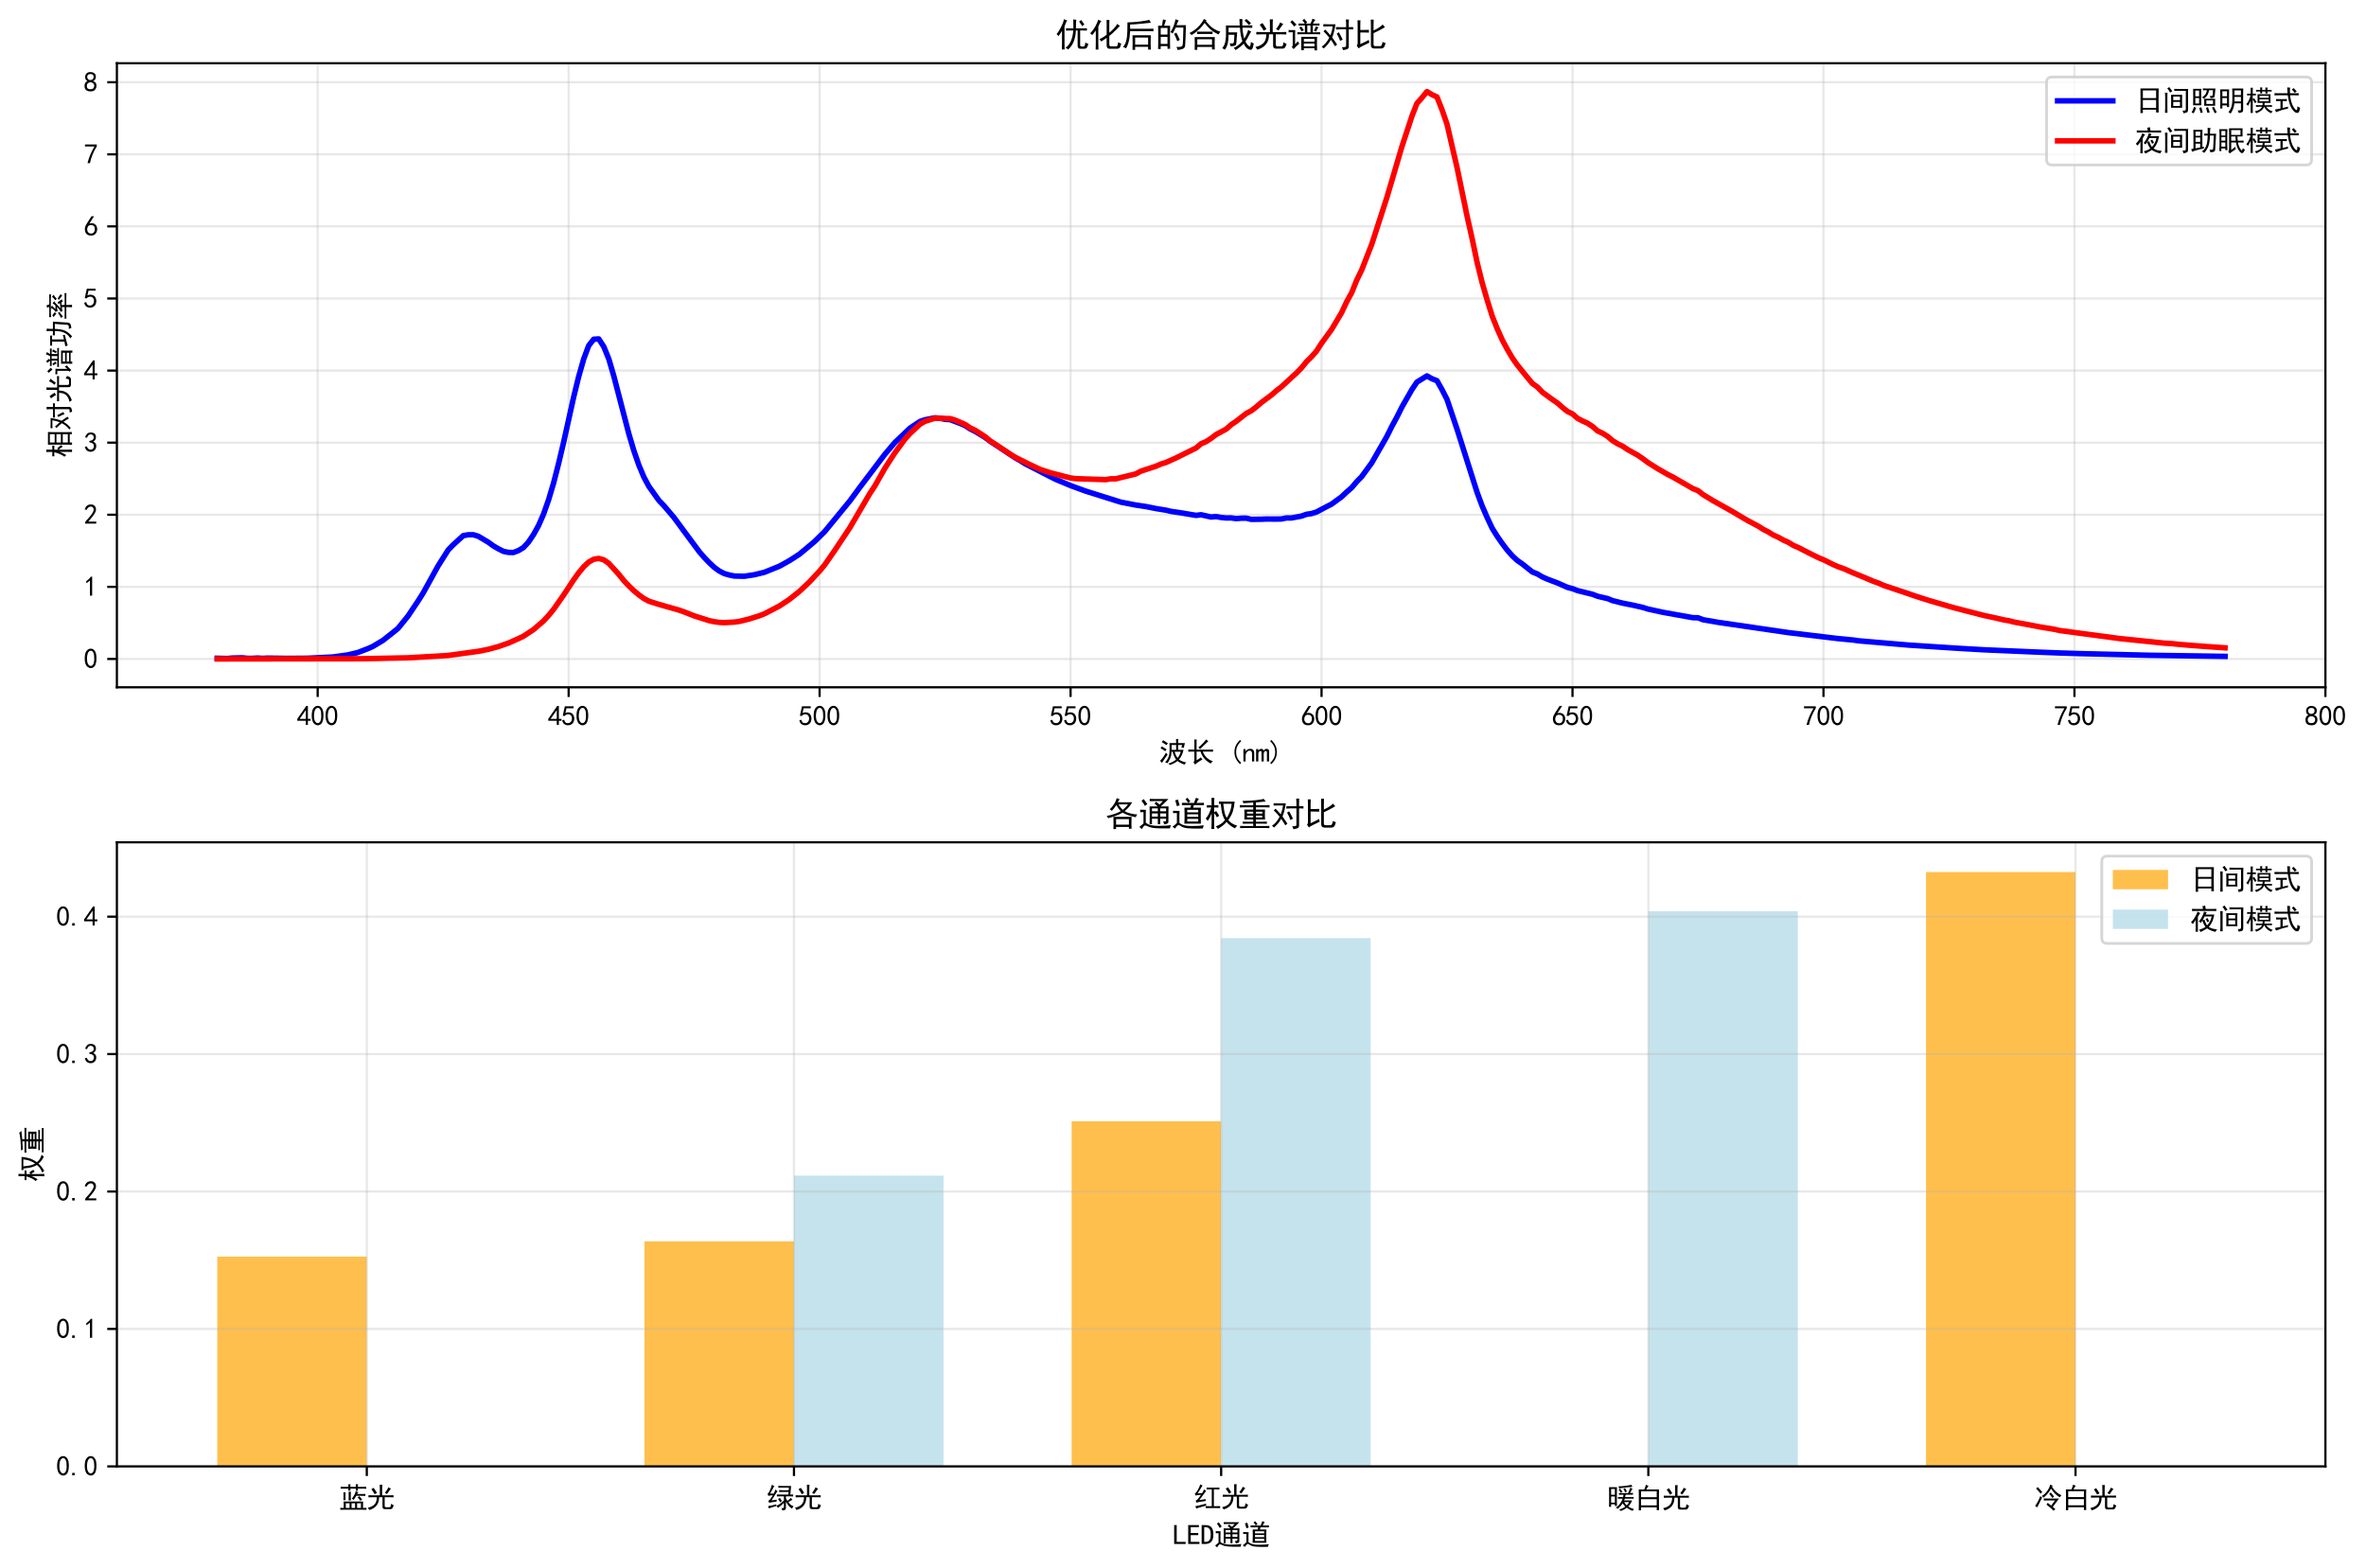 <?xml version="1.0" encoding="utf-8" standalone="no"?>
<!DOCTYPE svg PUBLIC "-//W3C//DTD SVG 1.1//EN"
  "http://www.w3.org/Graphics/SVG/1.1/DTD/svg11.dtd">
<svg xmlns:xlink="http://www.w3.org/1999/xlink" width="856.986pt" height="567.954pt" viewBox="0 0 856.986 567.954" xmlns="http://www.w3.org/2000/svg" version="1.1">
 <defs>
  <style type="text/css">*{stroke-linejoin: round; stroke-linecap: butt}</style>
 </defs>
 <g id="figure_1">
  <g id="patch_1">
   <path d="M 0 567.954 
L 856.986 567.954 
L 856.986 0 
L 0 0 
z
" style="fill: #ffffff"/>
  </g>
  <g id="axes_1">
   <g id="patch_2">
    <path d="M 42.341 248.976 
L 842.286 248.976 
L 842.286 22.903 
L 42.341 22.903 
z
" style="fill: #ffffff"/>
   </g>
   <g id="matplotlib.axis_1">
    <g id="xtick_1">
     <g id="line2d_1">
      <path d="M 115.063 248.976 
L 115.063 22.903 
" clip-path="url(#p6a35c50289)" style="fill: none; stroke: #b0b0b0; stroke-opacity: 0.3; stroke-width: 0.8; stroke-linecap: square"/>
     </g>
     <g id="line2d_2">
      <defs>
       <path id="m0b6daf2c84" d="M 0 0 
L 0 3.5 
" style="stroke: #000000; stroke-width: 0.8"/>
      </defs>
      <g>
       <use xlink:href="#m0b6daf2c84" x="115.063" y="248.976" style="stroke: #000000; stroke-width: 0.8"/>
      </g>
     </g>
     <g id="text_1">
      <!-- 400 -->
      <g transform="translate(107.563 262.851) scale(0.1 -0.1)">
       <defs>
        <path id="SimHei-34" d="M 2000 1100 
L 75 1100 
L 75 1525 
L 2100 4450 
L 2475 4450 
L 2475 1525 
L 3075 1525 
L 3075 1100 
L 2475 1100 
L 2475 150 
L 2000 150 
L 2000 1100 
z
M 2000 1525 
L 2000 3500 
L 600 1525 
L 2000 1525 
z
" transform="scale(0.016)"/>
        <path id="SimHei-30" d="M 225 2537 
Q 250 3200 412 3587 
Q 575 3975 875 4225 
Q 1175 4475 1612 4475 
Q 2050 4475 2375 4112 
Q 2700 3750 2800 3200 
Q 2900 2650 2862 1937 
Q 2825 1225 2612 775 
Q 2400 325 1975 150 
Q 1550 -25 1125 187 
Q 700 400 525 750 
Q 350 1100 275 1487 
Q 200 1875 225 2537 
z
M 750 2687 
Q 675 2000 800 1462 
Q 925 925 1212 700 
Q 1500 475 1800 612 
Q 2100 750 2237 1162 
Q 2375 1575 2375 2062 
Q 2375 2550 2337 2950 
Q 2300 3350 2112 3675 
Q 1925 4000 1612 4012 
Q 1300 4025 1062 3700 
Q 825 3375 750 2687 
z
" transform="scale(0.016)"/>
       </defs>
       <use xlink:href="#SimHei-34"/>
       <use xlink:href="#SimHei-30" transform="translate(50 0)"/>
       <use xlink:href="#SimHei-30" transform="translate(100 0)"/>
      </g>
     </g>
    </g>
    <g id="xtick_2">
     <g id="line2d_3">
      <path d="M 205.966 248.976 
L 205.966 22.903 
" clip-path="url(#p6a35c50289)" style="fill: none; stroke: #b0b0b0; stroke-opacity: 0.3; stroke-width: 0.8; stroke-linecap: square"/>
     </g>
     <g id="line2d_4">
      <g>
       <use xlink:href="#m0b6daf2c84" x="205.966" y="248.976" style="stroke: #000000; stroke-width: 0.8"/>
      </g>
     </g>
     <g id="text_2">
      <!-- 450 -->
      <g transform="translate(198.466 262.851) scale(0.1 -0.1)">
       <defs>
        <path id="SimHei-35" d="M 550 1325 
Q 725 650 1150 575 
Q 1575 500 1837 662 
Q 2100 825 2212 1087 
Q 2325 1350 2312 1675 
Q 2300 2000 2137 2225 
Q 1975 2450 1725 2525 
Q 1475 2600 1162 2525 
Q 850 2450 650 2175 
L 225 2225 
Q 275 2375 700 4375 
L 2675 4375 
L 2675 3925 
L 1075 3925 
Q 950 3250 825 2850 
Q 1200 3025 1525 3012 
Q 1850 3000 2150 2862 
Q 2450 2725 2587 2487 
Q 2725 2250 2787 2012 
Q 2850 1775 2837 1500 
Q 2825 1225 2725 937 
Q 2625 650 2425 462 
Q 2225 275 1937 162 
Q 1650 50 1275 75 
Q 900 100 562 350 
Q 225 600 100 1200 
L 550 1325 
z
" transform="scale(0.016)"/>
       </defs>
       <use xlink:href="#SimHei-34"/>
       <use xlink:href="#SimHei-35" transform="translate(50 0)"/>
       <use xlink:href="#SimHei-30" transform="translate(100 0)"/>
      </g>
     </g>
    </g>
    <g id="xtick_3">
     <g id="line2d_5">
      <path d="M 296.869 248.976 
L 296.869 22.903 
" clip-path="url(#p6a35c50289)" style="fill: none; stroke: #b0b0b0; stroke-opacity: 0.3; stroke-width: 0.8; stroke-linecap: square"/>
     </g>
     <g id="line2d_6">
      <g>
       <use xlink:href="#m0b6daf2c84" x="296.869" y="248.976" style="stroke: #000000; stroke-width: 0.8"/>
      </g>
     </g>
     <g id="text_3">
      <!-- 500 -->
      <g transform="translate(289.369 262.851) scale(0.1 -0.1)">
       <use xlink:href="#SimHei-35"/>
       <use xlink:href="#SimHei-30" transform="translate(50 0)"/>
       <use xlink:href="#SimHei-30" transform="translate(100 0)"/>
      </g>
     </g>
    </g>
    <g id="xtick_4">
     <g id="line2d_7">
      <path d="M 387.771 248.976 
L 387.771 22.903 
" clip-path="url(#p6a35c50289)" style="fill: none; stroke: #b0b0b0; stroke-opacity: 0.3; stroke-width: 0.8; stroke-linecap: square"/>
     </g>
     <g id="line2d_8">
      <g>
       <use xlink:href="#m0b6daf2c84" x="387.771" y="248.976" style="stroke: #000000; stroke-width: 0.8"/>
      </g>
     </g>
     <g id="text_4">
      <!-- 550 -->
      <g transform="translate(380.271 262.851) scale(0.1 -0.1)">
       <use xlink:href="#SimHei-35"/>
       <use xlink:href="#SimHei-35" transform="translate(50 0)"/>
       <use xlink:href="#SimHei-30" transform="translate(100 0)"/>
      </g>
     </g>
    </g>
    <g id="xtick_5">
     <g id="line2d_9">
      <path d="M 478.674 248.976 
L 478.674 22.903 
" clip-path="url(#p6a35c50289)" style="fill: none; stroke: #b0b0b0; stroke-opacity: 0.3; stroke-width: 0.8; stroke-linecap: square"/>
     </g>
     <g id="line2d_10">
      <g>
       <use xlink:href="#m0b6daf2c84" x="478.674" y="248.976" style="stroke: #000000; stroke-width: 0.8"/>
      </g>
     </g>
     <g id="text_5">
      <!-- 600 -->
      <g transform="translate(471.174 262.851) scale(0.1 -0.1)">
       <defs>
        <path id="SimHei-36" d="M 250 1612 
Q 275 1975 387 2225 
Q 500 2475 725 2850 
L 1750 4450 
L 2325 4450 
L 1275 2800 
Q 1950 2975 2350 2750 
Q 2750 2525 2887 2237 
Q 3025 1950 3037 1612 
Q 3050 1275 2937 950 
Q 2825 625 2537 362 
Q 2250 100 1737 75 
Q 1225 50 862 262 
Q 500 475 362 862 
Q 225 1250 250 1612 
z
M 1025 787 
Q 1250 550 1625 525 
Q 2000 500 2250 775 
Q 2500 1050 2500 1575 
Q 2500 2100 2187 2300 
Q 1875 2500 1487 2450 
Q 1100 2400 925 2075 
Q 750 1750 775 1387 
Q 800 1025 1025 787 
z
" transform="scale(0.016)"/>
       </defs>
       <use xlink:href="#SimHei-36"/>
       <use xlink:href="#SimHei-30" transform="translate(50 0)"/>
       <use xlink:href="#SimHei-30" transform="translate(100 0)"/>
      </g>
     </g>
    </g>
    <g id="xtick_6">
     <g id="line2d_11">
      <path d="M 569.577 248.976 
L 569.577 22.903 
" clip-path="url(#p6a35c50289)" style="fill: none; stroke: #b0b0b0; stroke-opacity: 0.3; stroke-width: 0.8; stroke-linecap: square"/>
     </g>
     <g id="line2d_12">
      <g>
       <use xlink:href="#m0b6daf2c84" x="569.577" y="248.976" style="stroke: #000000; stroke-width: 0.8"/>
      </g>
     </g>
     <g id="text_6">
      <!-- 650 -->
      <g transform="translate(562.077 262.851) scale(0.1 -0.1)">
       <use xlink:href="#SimHei-36"/>
       <use xlink:href="#SimHei-35" transform="translate(50 0)"/>
       <use xlink:href="#SimHei-30" transform="translate(100 0)"/>
      </g>
     </g>
    </g>
    <g id="xtick_7">
     <g id="line2d_13">
      <path d="M 660.48 248.976 
L 660.48 22.903 
" clip-path="url(#p6a35c50289)" style="fill: none; stroke: #b0b0b0; stroke-opacity: 0.3; stroke-width: 0.8; stroke-linecap: square"/>
     </g>
     <g id="line2d_14">
      <g>
       <use xlink:href="#m0b6daf2c84" x="660.48" y="248.976" style="stroke: #000000; stroke-width: 0.8"/>
      </g>
     </g>
     <g id="text_7">
      <!-- 700 -->
      <g transform="translate(652.98 262.851) scale(0.1 -0.1)">
       <defs>
        <path id="SimHei-37" d="M 850 150 
Q 1300 2050 2425 3925 
L 275 3925 
L 275 4375 
L 2950 4375 
L 2950 3950 
Q 1775 2050 1400 150 
L 850 150 
z
" transform="scale(0.016)"/>
       </defs>
       <use xlink:href="#SimHei-37"/>
       <use xlink:href="#SimHei-30" transform="translate(50 0)"/>
       <use xlink:href="#SimHei-30" transform="translate(100 0)"/>
      </g>
     </g>
    </g>
    <g id="xtick_8">
     <g id="line2d_15">
      <path d="M 751.383 248.976 
L 751.383 22.903 
" clip-path="url(#p6a35c50289)" style="fill: none; stroke: #b0b0b0; stroke-opacity: 0.3; stroke-width: 0.8; stroke-linecap: square"/>
     </g>
     <g id="line2d_16">
      <g>
       <use xlink:href="#m0b6daf2c84" x="751.383" y="248.976" style="stroke: #000000; stroke-width: 0.8"/>
      </g>
     </g>
     <g id="text_8">
      <!-- 750 -->
      <g transform="translate(743.883 262.851) scale(0.1 -0.1)">
       <use xlink:href="#SimHei-37"/>
       <use xlink:href="#SimHei-35" transform="translate(50 0)"/>
       <use xlink:href="#SimHei-30" transform="translate(100 0)"/>
      </g>
     </g>
    </g>
    <g id="xtick_9">
     <g id="line2d_17">
      <path d="M 842.286 248.976 
L 842.286 22.903 
" clip-path="url(#p6a35c50289)" style="fill: none; stroke: #b0b0b0; stroke-opacity: 0.3; stroke-width: 0.8; stroke-linecap: square"/>
     </g>
     <g id="line2d_18">
      <g>
       <use xlink:href="#m0b6daf2c84" x="842.286" y="248.976" style="stroke: #000000; stroke-width: 0.8"/>
      </g>
     </g>
     <g id="text_9">
      <!-- 800 -->
      <g transform="translate(834.786 262.851) scale(0.1 -0.1)">
       <defs>
        <path id="SimHei-38" d="M 175 1375 
Q 175 1675 325 1962 
Q 475 2250 825 2425 
Q 525 2600 425 2812 
Q 325 3025 312 3300 
Q 300 3575 387 3775 
Q 475 3975 650 4150 
Q 825 4325 1037 4387 
Q 1250 4450 1500 4450 
Q 1750 4450 1950 4400 
Q 2150 4350 2375 4187 
Q 2600 4025 2700 3725 
Q 2800 3425 2687 3025 
Q 2575 2625 2100 2400 
Q 2525 2275 2700 2012 
Q 2875 1750 2875 1375 
Q 2875 1000 2762 775 
Q 2650 550 2512 400 
Q 2375 250 2137 162 
Q 1900 75 1537 75 
Q 1175 75 912 162 
Q 650 250 475 425 
Q 300 600 237 837 
Q 175 1075 175 1375 
z
M 687 1400 
Q 675 1100 787 875 
Q 900 650 1200 587 
Q 1500 525 1825 600 
Q 2150 675 2275 950 
Q 2400 1225 2362 1500 
Q 2325 1775 2050 1962 
Q 1775 2150 1450 2125 
Q 1125 2100 912 1900 
Q 700 1700 687 1400 
z
M 775 3350 
Q 775 3100 950 2875 
Q 1125 2650 1500 2650 
Q 1875 2650 2062 2875 
Q 2250 3100 2237 3412 
Q 2225 3725 2012 3875 
Q 1800 4025 1437 4000 
Q 1075 3975 925 3787 
Q 775 3600 775 3350 
z
" transform="scale(0.016)"/>
       </defs>
       <use xlink:href="#SimHei-38"/>
       <use xlink:href="#SimHei-30" transform="translate(50 0)"/>
       <use xlink:href="#SimHei-30" transform="translate(100 0)"/>
      </g>
     </g>
    </g>
    <g id="text_10">
     <!-- 波长 (nm) -->
     <g transform="translate(419.813 276.031) scale(0.1 -0.1)">
      <defs>
       <path id="SimHei-6ce2" d="M 5075 3275 
Q 5175 3600 5225 3850 
L 4325 3850 
L 4325 2750 
L 5550 2750 
Q 5400 2100 5125 1512 
Q 4850 925 4525 550 
Q 4775 350 5200 175 
Q 5625 0 6175 -100 
Q 5900 -300 5775 -600 
Q 5250 -425 4800 -175 
Q 4350 75 4200 225 
Q 3950 25 3537 -212 
Q 3125 -450 2500 -675 
Q 2375 -500 2050 -375 
Q 2525 -250 3062 25 
Q 3600 300 3850 550 
Q 3325 1300 3075 2325 
L 2825 2325 
Q 2800 1400 2487 725 
Q 2175 50 1875 -300 
Q 1700 -150 1375 -50 
Q 1750 325 1950 712 
Q 2150 1100 2262 1475 
Q 2375 1850 2387 2825 
Q 2400 3800 2350 4275 
L 3875 4275 
Q 3875 4850 3850 5200 
L 4350 5200 
Q 4325 4900 4325 4275 
L 5850 4275 
Q 5825 4125 5750 3837 
Q 5675 3550 5600 3200 
Q 5300 3250 5075 3275 
z
M 3525 2325 
Q 3800 1400 4200 925 
Q 4650 1475 4925 2325 
L 3525 2325 
z
M 1950 1700 
Q 1700 1375 1262 712 
Q 825 50 675 -200 
Q 475 50 225 275 
Q 525 525 937 1100 
Q 1350 1675 1550 2100 
L 1950 1700 
z
M 3875 2750 
L 3875 3850 
L 2850 3850 
L 2850 2750 
L 3875 2750 
z
M 925 4925 
Q 1600 4525 2000 4250 
Q 1800 4025 1675 3800 
Q 1250 4150 625 4500 
Q 775 4700 925 4925 
z
M 600 3525 
Q 1125 3250 1725 2850 
Q 1525 2675 1400 2425 
Q 925 2825 350 3100 
Q 450 3275 600 3525 
z
" transform="scale(0.016)"/>
       <path id="SimHei-957f" d="M 1750 2800 
L 1750 4450 
Q 1750 4675 1725 5100 
L 2275 5100 
Q 2250 4625 2250 4475 
L 2250 2800 
L 5275 2800 
Q 5600 2800 5975 2825 
L 5975 2325 
Q 5500 2350 5100 2350 
L 3650 2350 
Q 3825 1850 4187 1375 
Q 4550 900 5050 587 
Q 5550 275 5950 150 
Q 5625 -50 5450 -350 
Q 4925 -75 4475 300 
Q 4025 675 3675 1212 
Q 3325 1750 3150 2350 
L 2250 2350 
L 2250 375 
Q 2975 825 3225 1050 
Q 3400 775 3575 550 
Q 3100 325 2625 -12 
Q 2150 -350 1925 -575 
Q 1725 -300 1550 -100 
Q 1750 100 1750 425 
L 1750 2350 
L 1175 2350 
Q 825 2350 375 2325 
L 375 2825 
Q 825 2800 1125 2800 
L 1750 2800 
z
M 4900 4700 
Q 4625 4475 4087 3937 
Q 3550 3400 3025 2900 
Q 2800 3200 2650 3300 
Q 3075 3600 3600 4150 
Q 4125 4700 4400 5100 
Q 4600 4925 4900 4700 
z
" transform="scale(0.016)"/>
       <path id="SimHei-20" transform="scale(0.016)"/>
       <path id="SimHei-28" d="M 2975 -200 
L 2700 -475 
Q 2075 125 1762 775 
Q 1450 1425 1450 2250 
Q 1450 3075 1762 3725 
Q 2075 4375 2700 5000 
L 2975 4725 
Q 2400 4175 2112 3587 
Q 1825 3000 1825 2250 
Q 1825 1500 2112 912 
Q 2400 325 2975 -200 
z
" transform="scale(0.016)"/>
       <path id="SimHei-6e" d="M 2800 125 
L 2300 125 
L 2300 1925 
Q 2300 2225 2150 2400 
Q 2000 2575 1750 2575 
Q 1425 2575 1137 2237 
Q 850 1900 850 1400 
L 850 125 
L 350 125 
L 350 2925 
L 850 2925 
L 850 2400 
Q 1050 2675 1287 2825 
Q 1525 2975 1900 2975 
Q 2350 2975 2575 2725 
Q 2800 2475 2800 2100 
L 2800 125 
z
" transform="scale(0.016)"/>
       <path id="SimHei-6d" d="M 3050 125 
L 2550 125 
L 2550 2150 
Q 2550 2300 2500 2400 
Q 2450 2500 2300 2500 
Q 2125 2500 1975 2312 
Q 1825 2125 1825 1825 
L 1825 125 
L 1325 125 
L 1325 2150 
Q 1325 2300 1275 2400 
Q 1225 2500 1075 2500 
Q 900 2500 750 2312 
Q 600 2125 600 1825 
L 600 125 
L 100 125 
L 100 2925 
L 600 2925 
L 600 2550 
Q 725 2750 900 2862 
Q 1075 2975 1275 2975 
Q 1475 2975 1612 2862 
Q 1750 2750 1800 2550 
Q 1925 2750 2087 2862 
Q 2250 2975 2450 2975 
Q 2750 2975 2900 2812 
Q 3050 2650 3050 2350 
L 3050 125 
z
" transform="scale(0.016)"/>
       <path id="SimHei-29" d="M 1675 2250 
Q 1675 1425 1362 775 
Q 1050 125 425 -475 
L 150 -200 
Q 725 325 1012 912 
Q 1300 1500 1300 2250 
Q 1300 3000 1012 3587 
Q 725 4175 150 4725 
L 425 5000 
Q 1050 4375 1362 3725 
Q 1675 3075 1675 2250 
z
" transform="scale(0.016)"/>
      </defs>
      <use xlink:href="#SimHei-6ce2"/>
      <use xlink:href="#SimHei-957f" transform="translate(100 0)"/>
      <use xlink:href="#SimHei-20" transform="translate(200 0)"/>
      <use xlink:href="#SimHei-28" transform="translate(250 0)"/>
      <use xlink:href="#SimHei-6e" transform="translate(300 0)"/>
      <use xlink:href="#SimHei-6d" transform="translate(350 0)"/>
      <use xlink:href="#SimHei-29" transform="translate(400 0)"/>
     </g>
    </g>
   </g>
   <g id="matplotlib.axis_2">
    <g id="ytick_1">
     <g id="line2d_19">
      <path d="M 42.341 238.7 
L 842.286 238.7 
" clip-path="url(#p6a35c50289)" style="fill: none; stroke: #b0b0b0; stroke-opacity: 0.3; stroke-width: 0.8; stroke-linecap: square"/>
     </g>
     <g id="line2d_20">
      <defs>
       <path id="me500de7ca5" d="M 0 0 
L -3.5 0 
" style="stroke: #000000; stroke-width: 0.8"/>
      </defs>
      <g>
       <use xlink:href="#me500de7ca5" x="42.341" y="238.7" style="stroke: #000000; stroke-width: 0.8"/>
      </g>
     </g>
     <g id="text_11">
      <!-- 0 -->
      <g transform="translate(30.341 242.138) scale(0.1 -0.1)">
       <use xlink:href="#SimHei-30"/>
      </g>
     </g>
    </g>
    <g id="ytick_2">
     <g id="line2d_21">
      <path d="M 42.341 212.586 
L 842.286 212.586 
" clip-path="url(#p6a35c50289)" style="fill: none; stroke: #b0b0b0; stroke-opacity: 0.3; stroke-width: 0.8; stroke-linecap: square"/>
     </g>
     <g id="line2d_22">
      <g>
       <use xlink:href="#me500de7ca5" x="42.341" y="212.586" style="stroke: #000000; stroke-width: 0.8"/>
      </g>
     </g>
     <g id="text_12">
      <!-- 1 -->
      <g transform="translate(30.341 216.024) scale(0.1 -0.1)">
       <defs>
        <path id="SimHei-31" d="M 1400 3600 
Q 1075 3275 575 2975 
L 575 3450 
Q 1200 3875 1600 4450 
L 1900 4450 
L 1900 150 
L 1400 150 
L 1400 3600 
z
" transform="scale(0.016)"/>
       </defs>
       <use xlink:href="#SimHei-31"/>
      </g>
     </g>
    </g>
    <g id="ytick_3">
     <g id="line2d_23">
      <path d="M 42.341 186.472 
L 842.286 186.472 
" clip-path="url(#p6a35c50289)" style="fill: none; stroke: #b0b0b0; stroke-opacity: 0.3; stroke-width: 0.8; stroke-linecap: square"/>
     </g>
     <g id="line2d_24">
      <g>
       <use xlink:href="#me500de7ca5" x="42.341" y="186.472" style="stroke: #000000; stroke-width: 0.8"/>
      </g>
     </g>
     <g id="text_13">
      <!-- 2 -->
      <g transform="translate(30.341 189.91) scale(0.1 -0.1)">
       <defs>
        <path id="SimHei-32" d="M 300 250 
Q 325 625 650 925 
Q 975 1225 1475 1862 
Q 1975 2500 2125 2850 
Q 2275 3200 2237 3450 
Q 2200 3700 2000 3862 
Q 1800 4025 1537 4000 
Q 1275 3975 1037 3800 
Q 800 3625 675 3275 
L 200 3350 
Q 400 3925 712 4187 
Q 1025 4450 1450 4475 
Q 1700 4500 1900 4462 
Q 2100 4425 2312 4287 
Q 2525 4150 2662 3875 
Q 2800 3600 2762 3212 
Q 2725 2825 2375 2287 
Q 2025 1750 1025 600 
L 2825 600 
L 2825 150 
L 300 150 
L 300 250 
z
" transform="scale(0.016)"/>
       </defs>
       <use xlink:href="#SimHei-32"/>
      </g>
     </g>
    </g>
    <g id="ytick_4">
     <g id="line2d_25">
      <path d="M 42.341 160.358 
L 842.286 160.358 
" clip-path="url(#p6a35c50289)" style="fill: none; stroke: #b0b0b0; stroke-opacity: 0.3; stroke-width: 0.8; stroke-linecap: square"/>
     </g>
     <g id="line2d_26">
      <g>
       <use xlink:href="#me500de7ca5" x="42.341" y="160.358" style="stroke: #000000; stroke-width: 0.8"/>
      </g>
     </g>
     <g id="text_14">
      <!-- 3 -->
      <g transform="translate(30.341 163.796) scale(0.1 -0.1)">
       <defs>
        <path id="SimHei-33" d="M 250 1225 
L 700 1300 
Q 800 975 1025 762 
Q 1250 550 1587 562 
Q 1925 575 2125 837 
Q 2325 1100 2300 1437 
Q 2275 1775 2037 1962 
Q 1800 2150 1275 2225 
L 1275 2550 
Q 1800 2600 2037 2825 
Q 2275 3050 2250 3412 
Q 2225 3775 1925 3937 
Q 1625 4100 1287 3975 
Q 950 3850 750 3275 
L 300 3350 
Q 450 3800 712 4100 
Q 975 4400 1425 4450 
Q 1875 4500 2212 4337 
Q 2550 4175 2687 3837 
Q 2825 3500 2725 3100 
Q 2625 2700 2150 2400 
Q 2500 2250 2687 1950 
Q 2875 1650 2812 1162 
Q 2750 675 2375 375 
Q 2000 75 1525 87 
Q 1050 100 700 387 
Q 350 675 250 1225 
z
" transform="scale(0.016)"/>
       </defs>
       <use xlink:href="#SimHei-33"/>
      </g>
     </g>
    </g>
    <g id="ytick_5">
     <g id="line2d_27">
      <path d="M 42.341 134.244 
L 842.286 134.244 
" clip-path="url(#p6a35c50289)" style="fill: none; stroke: #b0b0b0; stroke-opacity: 0.3; stroke-width: 0.8; stroke-linecap: square"/>
     </g>
     <g id="line2d_28">
      <g>
       <use xlink:href="#me500de7ca5" x="42.341" y="134.244" style="stroke: #000000; stroke-width: 0.8"/>
      </g>
     </g>
     <g id="text_15">
      <!-- 4 -->
      <g transform="translate(30.341 137.682) scale(0.1 -0.1)">
       <use xlink:href="#SimHei-34"/>
      </g>
     </g>
    </g>
    <g id="ytick_6">
     <g id="line2d_29">
      <path d="M 42.341 108.13 
L 842.286 108.13 
" clip-path="url(#p6a35c50289)" style="fill: none; stroke: #b0b0b0; stroke-opacity: 0.3; stroke-width: 0.8; stroke-linecap: square"/>
     </g>
     <g id="line2d_30">
      <g>
       <use xlink:href="#me500de7ca5" x="42.341" y="108.13" style="stroke: #000000; stroke-width: 0.8"/>
      </g>
     </g>
     <g id="text_16">
      <!-- 5 -->
      <g transform="translate(30.341 111.568) scale(0.1 -0.1)">
       <use xlink:href="#SimHei-35"/>
      </g>
     </g>
    </g>
    <g id="ytick_7">
     <g id="line2d_31">
      <path d="M 42.341 82.017 
L 842.286 82.017 
" clip-path="url(#p6a35c50289)" style="fill: none; stroke: #b0b0b0; stroke-opacity: 0.3; stroke-width: 0.8; stroke-linecap: square"/>
     </g>
     <g id="line2d_32">
      <g>
       <use xlink:href="#me500de7ca5" x="42.341" y="82.017" style="stroke: #000000; stroke-width: 0.8"/>
      </g>
     </g>
     <g id="text_17">
      <!-- 6 -->
      <g transform="translate(30.341 85.454) scale(0.1 -0.1)">
       <use xlink:href="#SimHei-36"/>
      </g>
     </g>
    </g>
    <g id="ytick_8">
     <g id="line2d_33">
      <path d="M 42.341 55.903 
L 842.286 55.903 
" clip-path="url(#p6a35c50289)" style="fill: none; stroke: #b0b0b0; stroke-opacity: 0.3; stroke-width: 0.8; stroke-linecap: square"/>
     </g>
     <g id="line2d_34">
      <g>
       <use xlink:href="#me500de7ca5" x="42.341" y="55.903" style="stroke: #000000; stroke-width: 0.8"/>
      </g>
     </g>
     <g id="text_18">
      <!-- 7 -->
      <g transform="translate(30.341 59.34) scale(0.1 -0.1)">
       <use xlink:href="#SimHei-37"/>
      </g>
     </g>
    </g>
    <g id="ytick_9">
     <g id="line2d_35">
      <path d="M 42.341 29.789 
L 842.286 29.789 
" clip-path="url(#p6a35c50289)" style="fill: none; stroke: #b0b0b0; stroke-opacity: 0.3; stroke-width: 0.8; stroke-linecap: square"/>
     </g>
     <g id="line2d_36">
      <g>
       <use xlink:href="#me500de7ca5" x="42.341" y="29.789" style="stroke: #000000; stroke-width: 0.8"/>
      </g>
     </g>
     <g id="text_19">
      <!-- 8 -->
      <g transform="translate(30.341 33.226) scale(0.1 -0.1)">
       <use xlink:href="#SimHei-38"/>
      </g>
     </g>
    </g>
    <g id="text_20">
     <!-- 相对光谱功率 -->
     <g transform="translate(25.091 165.94) rotate(-90) scale(0.1 -0.1)">
      <defs>
       <path id="SimHei-76f8" d="M 5900 4825 
Q 5875 4225 5875 3575 
L 5875 750 
Q 5875 75 5900 -575 
L 5400 -575 
L 5400 -100 
L 3525 -100 
L 3525 -625 
L 3025 -625 
Q 3050 125 3050 675 
L 3050 3600 
Q 3050 4250 3025 4825 
L 5900 4825 
z
M 1400 3825 
Q 1400 4850 1375 5200 
L 1925 5200 
Q 1900 4825 1900 3825 
Q 2500 3825 2825 3850 
L 2825 3375 
Q 2525 3400 1900 3400 
L 1900 2450 
Q 2025 2575 2175 2750 
Q 2625 2275 2950 1825 
Q 2800 1725 2575 1500 
Q 2300 1975 1900 2375 
L 1900 475 
Q 1900 50 1925 -625 
L 1375 -625 
Q 1400 50 1400 450 
L 1400 2150 
Q 1075 1225 650 675 
Q 475 950 300 1100 
Q 475 1250 800 1887 
Q 1125 2525 1300 3400 
Q 750 3400 400 3375 
L 400 3850 
Q 850 3825 1400 3825 
z
M 5400 325 
L 5400 1475 
L 3525 1475 
L 3525 325 
L 5400 325 
z
M 5400 3300 
L 5400 4400 
L 3525 4400 
L 3525 3300 
L 5400 3300 
z
M 5400 1900 
L 5400 2900 
L 3525 2900 
L 3525 1900 
L 5400 1900 
z
" transform="scale(0.016)"/>
       <path id="SimHei-5bf9" d="M 525 4250 
Q 900 4225 1400 4225 
L 2825 4225 
Q 2575 2625 2200 1750 
Q 2825 875 3125 400 
Q 2950 275 2725 75 
Q 2200 975 1950 1300 
Q 1650 775 1350 425 
Q 1050 75 600 -350 
Q 425 -125 200 -25 
Q 625 275 975 675 
Q 1325 1075 1650 1700 
Q 1050 2425 550 2900 
Q 700 3025 900 3225 
Q 1625 2425 1875 2150 
Q 2200 3050 2300 3825 
L 1400 3825 
Q 900 3825 525 3800 
L 525 4250 
z
M 2925 3700 
Q 3525 3675 3750 3675 
L 4825 3675 
L 4825 4425 
Q 4825 4750 4775 5125 
L 5350 5125 
Q 5325 4825 5325 4375 
L 5325 3675 
Q 5575 3675 6150 3700 
L 6150 3250 
Q 5575 3275 5325 3275 
L 5325 125 
Q 5350 -350 5012 -475 
Q 4675 -600 4250 -650 
Q 4175 -350 4025 -100 
Q 4575 -100 4712 -37 
Q 4850 25 4825 325 
L 4825 3275 
L 3775 3275 
Q 3550 3275 2925 3225 
L 2925 3700 
z
M 3450 2725 
Q 3875 1975 4175 1325 
Q 3850 1200 3700 1075 
Q 3475 1750 3050 2475 
Q 3225 2550 3450 2725 
z
" transform="scale(0.016)"/>
       <path id="SimHei-5149" d="M 6050 2300 
Q 5775 2325 5150 2325 
L 4050 2325 
L 4050 400 
Q 4050 50 4425 50 
L 4975 50 
Q 5300 50 5375 212 
Q 5450 375 5500 850 
Q 5750 625 6100 525 
Q 6000 175 5837 -100 
Q 5675 -375 5325 -375 
L 4100 -375 
Q 3550 -375 3550 175 
L 3550 2325 
L 2775 2325 
Q 2825 125 575 -575 
Q 400 -275 225 -50 
Q 1225 150 1737 687 
Q 2250 1225 2275 2325 
L 1450 2325 
Q 625 2325 375 2300 
L 375 2775 
Q 625 2750 1425 2750 
L 2950 2750 
L 2950 4300 
Q 2950 4750 2925 5150 
L 3525 5150 
Q 3475 4900 3475 4300 
L 3475 2750 
L 5150 2750 
Q 5725 2750 6050 2775 
L 6050 2300 
z
M 4100 3325 
Q 4700 4050 4875 4575 
Q 5200 4375 5475 4275 
Q 5300 4100 5075 3762 
Q 4850 3425 4575 3050 
Q 4300 3200 4100 3325 
z
M 1775 3000 
Q 1600 3375 1025 4150 
Q 1275 4300 1550 4450 
Q 1800 4100 1962 3850 
Q 2125 3600 2300 3300 
Q 2025 3175 1775 3000 
z
" transform="scale(0.016)"/>
       <path id="SimHei-8c31" d="M 5600 1850 
Q 5575 1375 5575 575 
Q 5575 -225 5600 -700 
L 5100 -700 
L 5100 -300 
L 3100 -300 
L 3100 -675 
L 2600 -675 
Q 2625 -125 2625 625 
Q 2625 1375 2600 1850 
L 5600 1850 
z
M 4350 4350 
Q 4625 4900 4725 5275 
Q 4975 5150 5275 5050 
Q 5075 4875 4825 4350 
Q 5650 4350 6050 4375 
L 6050 3975 
Q 5725 4000 4800 4000 
L 4800 2700 
Q 5575 2700 6175 2725 
L 6175 2325 
Q 5750 2350 5375 2350 
L 2750 2350 
Q 2275 2350 1875 2325 
L 1875 2725 
Q 2275 2700 3300 2700 
L 3300 4000 
Q 2475 4000 2100 3975 
L 2100 4375 
Q 2575 4350 3275 4350 
Q 3175 4550 2825 4950 
Q 3025 5100 3175 5250 
Q 3550 4825 3725 4600 
Q 3575 4475 3450 4350 
L 4350 4350 
z
M 2250 575 
Q 2025 400 1700 87 
Q 1375 -225 1175 -475 
Q 1050 -225 800 -100 
Q 1000 50 1000 275 
L 1000 2725 
Q 550 2725 225 2700 
L 225 3150 
Q 525 3125 725 3125 
L 1475 3125 
Q 1450 2725 1450 2350 
L 1450 450 
Q 1675 650 1950 1025 
Q 2025 850 2250 575 
z
M 5100 950 
L 5100 1475 
L 3100 1475 
L 3100 950 
L 5100 950 
z
M 5100 50 
L 5100 575 
L 3100 575 
L 3100 50 
L 5100 50 
z
M 4350 2700 
L 4350 4000 
L 3750 4000 
L 3750 2700 
L 4350 2700 
z
M 925 4975 
Q 1175 4700 1725 4150 
Q 1475 4000 1275 3800 
Q 900 4300 550 4650 
Q 700 4775 925 4975 
z
M 5850 3675 
Q 5525 3075 5375 2825 
Q 5175 2975 5000 3000 
Q 5250 3450 5375 3850 
Q 5625 3725 5850 3675 
z
M 2250 3600 
Q 2450 3675 2625 3800 
Q 2900 3425 3100 3100 
Q 2850 3000 2650 2875 
Q 2525 3225 2250 3600 
z
" transform="scale(0.016)"/>
       <path id="SimHei-529f" d="M 5675 275 
Q 5575 -200 5225 -312 
Q 4875 -425 4450 -475 
Q 4400 -175 4200 100 
Q 4725 75 4937 137 
Q 5150 200 5175 425 
Q 5300 1775 5375 3275 
L 4250 3275 
Q 4225 2550 4125 1925 
Q 4025 1300 3787 850 
Q 3550 400 3250 50 
Q 2950 -300 2550 -650 
Q 2375 -400 2100 -250 
Q 2650 100 2925 425 
Q 3200 750 3400 1162 
Q 3600 1575 3675 2075 
Q 3750 2575 3775 3275 
L 3400 3275 
Q 3100 3275 2800 3250 
L 2800 3725 
Q 3125 3700 3450 3700 
L 3775 3700 
L 3775 4575 
Q 3775 4875 3750 5175 
Q 4075 5100 4325 5075 
Q 4275 4900 4262 4525 
Q 4250 4150 4250 3700 
L 5900 3700 
Q 5875 3350 5850 3037 
Q 5825 2725 5675 275 
z
M 2900 1000 
Q 2475 900 2200 837 
Q 1925 775 1337 600 
Q 750 425 500 350 
Q 400 700 300 900 
Q 450 900 1375 1100 
L 1375 3900 
L 1175 3900 
Q 875 3900 450 3875 
L 450 4350 
Q 850 4325 1175 4325 
L 2100 4325 
Q 2450 4325 2725 4350 
L 2725 3875 
Q 2425 3900 2125 3900 
L 1875 3900 
L 1875 1200 
L 2375 1325 
Q 2575 1375 2850 1450 
L 2900 1000 
z
" transform="scale(0.016)"/>
       <path id="SimHei-7387" d="M 3325 5150 
Q 3425 4900 3550 4525 
L 4800 4525 
Q 5250 4525 5800 4550 
L 5800 4125 
Q 5250 4175 4775 4175 
L 2800 4175 
Q 2975 4050 3300 3900 
Q 3075 3750 2875 3537 
Q 2675 3325 2475 3125 
L 3275 3125 
Q 3575 3425 3775 3775 
Q 4000 3600 4275 3425 
Q 3950 3250 3600 2875 
Q 3250 2500 2625 2000 
L 3850 2100 
Q 3725 2250 3600 2425 
Q 3750 2475 4000 2650 
Q 4250 2350 4700 1700 
Q 4475 1625 4225 1450 
Q 4175 1600 4025 1775 
Q 3700 1750 3425 1750 
L 3425 1050 
L 5150 1050 
Q 5675 1050 6100 1075 
L 6100 650 
Q 5700 675 5125 675 
L 3425 675 
L 3425 175 
Q 3425 -300 3450 -625 
L 2900 -625 
Q 2925 -300 2925 175 
L 2925 675 
L 1325 675 
Q 825 675 325 650 
L 325 1075 
Q 825 1050 1350 1050 
L 2925 1050 
L 2925 1700 
Q 2700 1675 2475 1637 
Q 2250 1600 2025 1525 
Q 1950 1775 1850 2000 
Q 2075 2025 2325 2200 
Q 2575 2375 2975 2800 
Q 2300 2725 2025 2625 
Q 1975 2875 1850 3175 
Q 2075 3175 2325 3487 
Q 2575 3800 2750 4175 
L 1700 4175 
Q 1150 4175 650 4125 
L 650 4550 
Q 1150 4525 1550 4525 
L 2975 4525 
Q 2900 4825 2800 5025 
Q 3025 5075 3325 5150 
z
M 1625 2575 
Q 1725 2400 1825 2200 
Q 1575 2050 1325 1862 
Q 1075 1675 800 1425 
Q 625 1675 475 1875 
Q 800 2025 1100 2212 
Q 1400 2400 1625 2575 
z
M 4850 2650 
Q 5125 2475 5337 2337 
Q 5550 2200 5875 1950 
Q 5675 1800 5500 1600 
Q 5300 1775 5062 1975 
Q 4825 2175 4575 2325 
Q 4725 2475 4850 2650 
z
M 5725 3525 
Q 5550 3450 5300 3262 
Q 5050 3075 4800 2825 
Q 4625 3050 4475 3175 
Q 4700 3325 4875 3487 
Q 5050 3650 5300 3925 
Q 5525 3700 5725 3525 
z
M 1050 3850 
Q 1425 3600 1775 3275 
Q 1575 3100 1425 2925 
Q 1075 3300 675 3525 
Q 875 3700 1050 3850 
z
" transform="scale(0.016)"/>
      </defs>
      <use xlink:href="#SimHei-76f8"/>
      <use xlink:href="#SimHei-5bf9" transform="translate(100 0)"/>
      <use xlink:href="#SimHei-5149" transform="translate(200 0)"/>
      <use xlink:href="#SimHei-8c31" transform="translate(300 0)"/>
      <use xlink:href="#SimHei-529f" transform="translate(400 0)"/>
      <use xlink:href="#SimHei-7387" transform="translate(500 0)"/>
     </g>
    </g>
   </g>
   <g id="line2d_37">
    <path d="M 78.702 238.456 
L 82.338 238.544 
L 84.156 238.378 
L 87.792 238.293 
L 89.61 238.48 
L 91.428 238.485 
L 93.246 238.377 
L 95.064 238.492 
L 96.882 238.403 
L 104.155 238.5 
L 111.427 238.446 
L 120.517 238.006 
L 125.971 237.246 
L 129.607 236.381 
L 133.243 234.981 
L 135.062 234.167 
L 138.698 231.994 
L 142.334 229.12 
L 144.152 227.644 
L 147.788 223.16 
L 151.424 217.725 
L 153.242 214.859 
L 158.696 204.979 
L 162.332 199.233 
L 164.15 197.369 
L 167.787 194.035 
L 169.605 193.722 
L 171.423 193.705 
L 173.241 194.265 
L 176.877 196.42 
L 178.695 197.748 
L 180.513 198.806 
L 182.331 199.731 
L 184.149 200.104 
L 185.967 200.147 
L 187.785 199.447 
L 189.603 198.355 
L 191.421 196.367 
L 193.239 193.664 
L 195.057 190.401 
L 196.875 186.232 
L 198.694 181.076 
L 200.512 174.98 
L 202.33 167.902 
L 204.148 160.225 
L 207.784 143.832 
L 209.602 136.433 
L 211.42 130.049 
L 213.238 125.188 
L 215.056 122.891 
L 216.874 122.775 
L 218.692 125.571 
L 220.51 130.022 
L 222.328 136.225 
L 227.782 157.185 
L 229.6 163.301 
L 231.419 168.535 
L 233.237 172.867 
L 235.055 176.232 
L 238.691 181.327 
L 240.509 183.222 
L 244.145 187.497 
L 247.781 192.441 
L 253.235 199.791 
L 255.053 201.906 
L 256.871 203.801 
L 258.689 205.507 
L 260.507 206.832 
L 262.325 207.772 
L 264.144 208.299 
L 265.962 208.668 
L 269.598 208.752 
L 273.234 208.196 
L 276.87 207.311 
L 282.324 205.109 
L 285.96 203.079 
L 289.596 200.742 
L 295.051 196.169 
L 298.687 192.587 
L 302.323 188.174 
L 307.777 181.52 
L 311.413 176.579 
L 320.503 164.57 
L 324.139 160.29 
L 329.594 155.11 
L 333.23 152.665 
L 335.048 152.065 
L 338.684 151.349 
L 340.502 151.515 
L 342.32 151.902 
L 344.138 152.004 
L 347.774 153.388 
L 349.592 154.159 
L 351.41 155.374 
L 353.228 156.275 
L 356.864 158.496 
L 358.683 159.865 
L 367.773 165.874 
L 369.591 166.896 
L 371.409 168.046 
L 380.499 172.706 
L 382.317 173.618 
L 387.771 175.902 
L 393.226 177.903 
L 405.952 181.897 
L 411.406 182.957 
L 415.042 183.5 
L 418.678 184.227 
L 422.315 184.813 
L 424.133 185.249 
L 427.769 185.779 
L 433.223 186.702 
L 435.041 186.474 
L 438.677 187.288 
L 440.495 187.129 
L 442.313 187.453 
L 444.131 187.635 
L 445.949 187.613 
L 447.767 187.878 
L 449.585 187.724 
L 451.403 187.706 
L 453.221 188.138 
L 456.858 188.092 
L 458.676 188.016 
L 462.312 188.039 
L 464.13 188.003 
L 465.948 187.629 
L 467.766 187.634 
L 471.402 186.96 
L 473.22 186.309 
L 475.038 186.044 
L 476.856 185.476 
L 480.492 183.544 
L 482.31 182.624 
L 485.946 179.963 
L 487.765 178.238 
L 489.583 176.671 
L 491.401 174.508 
L 493.219 172.656 
L 496.855 167.662 
L 502.309 158.149 
L 504.127 154.493 
L 505.945 151.138 
L 507.763 147.492 
L 511.399 141.132 
L 513.217 138.417 
L 516.853 136.168 
L 518.672 137.211 
L 520.49 137.919 
L 522.308 141.14 
L 524.126 144.703 
L 527.762 155.474 
L 535.034 178.417 
L 536.852 183.301 
L 538.67 187.496 
L 540.488 191.358 
L 542.306 194.27 
L 544.124 196.878 
L 545.942 199.28 
L 547.76 201.332 
L 549.578 203.032 
L 551.397 204.286 
L 555.033 207.189 
L 556.851 207.911 
L 558.669 209.003 
L 560.487 209.799 
L 564.123 211.177 
L 567.759 212.773 
L 569.577 213.245 
L 571.395 213.949 
L 576.849 215.284 
L 578.667 215.995 
L 582.303 216.846 
L 584.122 217.588 
L 587.758 218.492 
L 591.394 219.213 
L 595.03 220.042 
L 596.848 220.609 
L 602.302 221.805 
L 613.21 223.757 
L 615.029 223.785 
L 616.847 224.495 
L 622.301 225.439 
L 647.754 229.164 
L 665.934 231.349 
L 671.388 231.867 
L 673.206 232.138 
L 676.842 232.444 
L 691.387 233.688 
L 709.567 234.868 
L 713.204 235.077 
L 718.658 235.391 
L 738.656 236.251 
L 745.929 236.536 
L 753.201 236.764 
L 778.654 237.375 
L 805.924 237.775 
L 805.924 237.775 
" clip-path="url(#p6a35c50289)" style="fill: none; stroke: #0000ff; stroke-width: 2; stroke-linecap: square"/>
   </g>
   <g id="line2d_38">
    <path d="M 78.702 238.7 
L 131.425 238.62 
L 147.788 238.293 
L 162.332 237.443 
L 173.241 235.94 
L 176.877 235.22 
L 180.513 234.231 
L 184.149 232.961 
L 187.785 231.341 
L 189.603 230.465 
L 193.239 228.071 
L 196.875 224.935 
L 198.694 222.963 
L 200.512 220.74 
L 204.148 215.561 
L 207.784 210.04 
L 209.602 207.512 
L 211.42 205.311 
L 213.238 203.611 
L 215.056 202.597 
L 216.874 202.288 
L 218.692 202.807 
L 220.51 204.078 
L 224.146 208.068 
L 225.964 210.323 
L 227.782 212.265 
L 229.6 213.983 
L 231.419 215.513 
L 233.237 216.815 
L 235.055 217.79 
L 238.691 218.946 
L 245.963 221.018 
L 247.781 221.65 
L 251.417 223.094 
L 256.871 224.825 
L 258.689 225.212 
L 260.507 225.453 
L 262.325 225.555 
L 265.962 225.348 
L 267.78 225.112 
L 271.416 224.213 
L 275.052 223.065 
L 276.87 222.353 
L 282.324 219.521 
L 285.96 217.112 
L 289.596 214.199 
L 293.232 210.763 
L 296.869 206.855 
L 298.687 204.666 
L 302.323 199.434 
L 307.777 191.224 
L 315.049 178.799 
L 316.867 176.044 
L 320.503 169.645 
L 324.139 164.026 
L 327.776 159.076 
L 329.594 157.064 
L 333.23 153.664 
L 335.048 152.624 
L 338.684 151.478 
L 344.138 151.648 
L 345.956 152.194 
L 349.592 153.761 
L 351.41 155.002 
L 353.228 155.864 
L 356.864 158.224 
L 358.683 159.781 
L 360.501 160.905 
L 365.955 164.573 
L 367.773 165.668 
L 373.227 168.392 
L 376.863 170.087 
L 380.499 171.265 
L 387.771 173.156 
L 389.589 173.389 
L 400.498 173.755 
L 402.316 173.443 
L 404.134 173.453 
L 411.406 171.677 
L 413.224 170.69 
L 418.678 168.896 
L 420.496 168.098 
L 422.315 167.533 
L 425.951 165.894 
L 433.223 162.289 
L 435.041 160.747 
L 436.859 159.982 
L 438.677 158.789 
L 440.495 157.413 
L 444.131 155.45 
L 445.949 153.838 
L 447.767 152.62 
L 451.403 149.771 
L 453.221 148.805 
L 455.04 147.408 
L 456.858 145.833 
L 460.494 143.121 
L 462.312 141.541 
L 464.13 140.141 
L 467.766 136.781 
L 469.584 135.131 
L 471.402 133.27 
L 473.22 131.025 
L 475.038 129.241 
L 476.856 127.17 
L 478.674 124.336 
L 482.31 119.347 
L 485.946 113.239 
L 487.765 109.341 
L 489.583 106.043 
L 491.401 101.53 
L 493.219 97.799 
L 496.855 88.492 
L 502.309 71.639 
L 505.945 59.339 
L 507.763 53.164 
L 511.399 42.124 
L 513.217 37.465 
L 515.035 35.423 
L 516.853 33.179 
L 518.672 34.278 
L 520.49 35.115 
L 522.308 39.747 
L 524.126 45.001 
L 527.762 60.719 
L 531.398 78.33 
L 533.216 86.435 
L 535.034 95.091 
L 536.852 102.422 
L 538.67 108.685 
L 540.488 114.511 
L 542.306 119.074 
L 544.124 123.135 
L 545.942 126.525 
L 547.76 129.626 
L 549.578 132.232 
L 553.215 136.71 
L 555.033 138.905 
L 556.851 140.188 
L 558.669 142.079 
L 562.305 144.741 
L 564.123 145.992 
L 565.941 147.607 
L 567.759 149.064 
L 569.577 149.936 
L 571.395 151.541 
L 573.213 152.498 
L 575.031 153.304 
L 576.849 154.512 
L 578.667 156.1 
L 580.485 156.959 
L 582.303 158.095 
L 584.122 159.655 
L 585.94 160.759 
L 587.758 161.654 
L 589.576 162.875 
L 593.212 164.906 
L 595.03 166.141 
L 596.848 167.528 
L 600.484 169.813 
L 604.12 171.898 
L 605.938 172.81 
L 613.21 177.012 
L 615.029 177.732 
L 616.847 179.154 
L 620.483 181.373 
L 627.755 185.449 
L 631.391 187.618 
L 633.209 188.678 
L 636.845 190.597 
L 638.663 191.756 
L 640.481 192.682 
L 642.299 193.813 
L 644.117 194.623 
L 645.935 195.647 
L 647.754 196.457 
L 649.572 197.576 
L 651.39 198.349 
L 655.026 200.228 
L 658.662 202.018 
L 660.48 202.778 
L 664.116 204.563 
L 665.934 205.359 
L 667.752 205.977 
L 671.388 207.587 
L 675.024 209.077 
L 678.661 210.625 
L 680.479 211.246 
L 682.297 212.07 
L 689.569 214.499 
L 693.205 215.774 
L 698.659 217.518 
L 707.749 220.162 
L 718.658 222.971 
L 722.294 223.745 
L 725.93 224.582 
L 727.748 224.882 
L 729.566 225.356 
L 735.02 226.358 
L 738.656 227.065 
L 744.111 227.973 
L 745.929 228.389 
L 767.745 231.314 
L 784.108 233.001 
L 785.926 233.086 
L 789.562 233.448 
L 793.198 233.753 
L 798.652 234.173 
L 805.924 234.679 
L 805.924 234.679 
" clip-path="url(#p6a35c50289)" style="fill: none; stroke: #ff0000; stroke-width: 2; stroke-linecap: square"/>
   </g>
   <g id="patch_3">
    <path d="M 42.341 248.976 
L 42.341 22.903 
" style="fill: none; stroke: #000000; stroke-width: 0.8; stroke-linejoin: miter; stroke-linecap: square"/>
   </g>
   <g id="patch_4">
    <path d="M 842.286 248.976 
L 842.286 22.903 
" style="fill: none; stroke: #000000; stroke-width: 0.8; stroke-linejoin: miter; stroke-linecap: square"/>
   </g>
   <g id="patch_5">
    <path d="M 42.341 248.976 
L 842.286 248.976 
" style="fill: none; stroke: #000000; stroke-width: 0.8; stroke-linejoin: miter; stroke-linecap: square"/>
   </g>
   <g id="patch_6">
    <path d="M 42.341 22.903 
L 842.286 22.903 
" style="fill: none; stroke: #000000; stroke-width: 0.8; stroke-linejoin: miter; stroke-linecap: square"/>
   </g>
   <g id="text_21">
    <!-- 优化后的合成光谱对比 -->
    <g transform="translate(382.313 16.903) scale(0.12 -0.12)">
     <defs>
      <path id="SimHei-4f18" d="M 4650 350 
Q 4625 100 4825 50 
Q 5025 0 5200 12 
Q 5375 25 5462 125 
Q 5550 225 5650 800 
Q 5825 625 6200 525 
Q 6050 -25 5912 -200 
Q 5775 -375 5475 -400 
L 4700 -400 
Q 4175 -400 4175 200 
L 4175 3050 
L 3850 3050 
Q 3725 600 2375 -550 
Q 2200 -325 1875 -225 
Q 3175 675 3350 3050 
L 2900 3050 
Q 2350 3050 1975 3025 
L 1975 3475 
Q 2350 3450 2900 3450 
L 3375 3450 
Q 3375 4700 3350 5150 
Q 3525 5100 3925 5075 
Q 3850 4700 3850 3450 
L 5200 3450 
Q 5475 3450 5925 3475 
L 5925 3025 
Q 5500 3050 5225 3050 
L 4650 3050 
L 4650 350 
z
M 200 2375 
Q 525 2700 1000 3612 
Q 1475 4525 1600 5200 
Q 1850 5050 2225 4925 
Q 2000 4700 1700 3825 
L 1700 600 
Q 1700 -150 1725 -525 
L 1200 -525 
Q 1225 -175 1225 575 
L 1225 2975 
Q 900 2425 550 1975 
Q 425 2200 200 2375 
z
M 4850 5025 
Q 5000 4800 5150 4587 
Q 5300 4375 5450 4200 
Q 5250 4075 5025 3875 
Q 4875 4175 4450 4725 
Q 4625 4850 4850 5025 
z
" transform="scale(0.016)"/>
      <path id="SimHei-5316" d="M 3925 5025 
Q 3900 4900 3900 4400 
L 3900 2625 
Q 4375 3025 4775 3450 
Q 5175 3875 5400 4300 
Q 5600 4100 5900 3925 
Q 5700 3700 5225 3212 
Q 4750 2725 4487 2512 
Q 4225 2300 3900 2025 
L 3900 450 
Q 3900 50 4225 50 
L 5200 50 
Q 5400 75 5462 262 
Q 5525 450 5575 850 
Q 5800 650 6150 600 
Q 6000 -100 5825 -250 
Q 5650 -400 5350 -400 
L 3950 -400 
Q 3425 -400 3400 200 
L 3400 1675 
Q 3225 1525 2962 1350 
Q 2700 1175 2375 975 
Q 2225 1225 2025 1400 
Q 2350 1550 2737 1787 
Q 3125 2025 3400 2250 
L 3400 4500 
Q 3400 4800 3375 5025 
L 3925 5025 
z
M 2400 4850 
Q 2175 4550 2075 4337 
Q 1975 4125 1825 3775 
L 1825 675 
Q 1825 -75 1850 -550 
L 1325 -550 
Q 1350 -125 1350 650 
L 1350 3050 
Q 1125 2725 962 2525 
Q 800 2325 675 2175 
Q 500 2375 275 2525 
Q 625 2850 875 3212 
Q 1125 3575 1312 3912 
Q 1500 4250 1625 4575 
Q 1750 4900 1825 5100 
Q 1975 4975 2400 4850 
z
" transform="scale(0.016)"/>
      <path id="SimHei-540e" d="M 5475 2150 
Q 5450 1750 5450 775 
Q 5450 -175 5500 -550 
L 4975 -550 
L 4975 -25 
L 2525 -25 
L 2525 -600 
L 2025 -600 
Q 2050 -175 2050 775 
Q 2050 1750 2025 2150 
L 5475 2150 
z
M 5175 5075 
Q 5300 4800 5525 4525 
Q 4950 4475 3750 4337 
Q 2550 4200 1575 4175 
L 1575 3375 
L 5200 3375 
Q 5550 3375 5975 3400 
L 5975 2900 
Q 5575 2925 5200 2925 
L 1575 2925 
Q 1550 2425 1487 1875 
Q 1425 1325 1250 712 
Q 1075 100 800 -325 
Q 650 -200 225 -50 
Q 625 325 825 1062 
Q 1025 1800 1050 2825 
Q 1075 3850 1075 4575 
Q 2300 4600 3625 4775 
Q 4950 4950 5175 5075 
z
M 4975 375 
L 4975 1725 
L 2525 1725 
L 2525 375 
L 4975 375 
z
" transform="scale(0.016)"/>
      <path id="SimHei-7684" d="M 2100 4975 
Q 1975 4750 1750 3950 
L 2875 3950 
Q 2850 3525 2850 2875 
L 2850 675 
Q 2850 300 2875 -400 
L 2375 -400 
L 2375 100 
L 1100 100 
L 1100 -450 
L 600 -450 
Q 625 350 625 550 
L 625 2850 
Q 625 3525 600 3950 
L 1325 3950 
Q 1450 4525 1525 5150 
Q 1875 5025 2100 4975 
z
M 5825 3075 
Q 5800 1550 5700 175 
Q 5650 -275 5225 -425 
Q 4800 -575 4275 -625 
Q 4250 -350 4050 -50 
Q 4550 -75 4837 -25 
Q 5125 25 5200 200 
Q 5275 375 5312 1225 
Q 5350 2075 5375 3600 
L 3925 3600 
Q 3725 3125 3350 2475 
Q 3175 2650 2925 2750 
Q 3150 3050 3350 3475 
Q 3550 3900 3700 4400 
Q 3850 4900 3875 5175 
Q 4225 5025 4475 4950 
Q 4350 4750 4262 4512 
Q 4175 4275 4075 4050 
L 5850 4050 
Q 5825 3525 5825 3075 
z
M 2375 525 
L 2375 1850 
L 1100 1850 
L 1100 525 
L 2375 525 
z
M 2375 2275 
L 2375 3525 
L 1100 3525 
L 1100 2275 
L 2375 2275 
z
M 4350 2050 
Q 4500 1750 4700 1275 
Q 4525 1200 4225 1025 
Q 4050 1500 3900 1837 
Q 3750 2175 3600 2400 
Q 3775 2500 4050 2650 
L 4350 2050 
z
" transform="scale(0.016)"/>
      <path id="SimHei-5408" d="M 5050 1800 
Q 5025 1550 5025 650 
Q 5025 -250 5050 -525 
L 4525 -525 
L 4525 -50 
L 1750 -50 
L 1750 -600 
L 1250 -600 
Q 1275 -300 1275 550 
Q 1275 1425 1250 1800 
L 5050 1800 
z
M 3375 4800 
Q 4100 3925 4550 3600 
Q 5000 3275 5375 3100 
Q 5750 2925 6100 2825 
Q 5850 2550 5775 2300 
Q 5275 2525 4875 2775 
Q 4475 3025 4062 3412 
Q 3650 3800 3125 4475 
Q 2650 3800 2187 3362 
Q 1725 2925 1400 2675 
Q 1075 2425 675 2175 
Q 625 2275 275 2575 
Q 800 2825 1275 3175 
Q 1750 3525 2225 4062 
Q 2700 4600 3000 5225 
Q 3275 5050 3500 4950 
L 3375 4800 
z
M 4525 350 
L 4525 1400 
L 1750 1400 
L 1750 350 
L 4525 350 
z
M 3925 2825 
Q 4325 2825 4625 2850 
L 4625 2375 
Q 4300 2400 3950 2400 
L 2550 2400 
Q 2025 2400 1700 2375 
L 1700 2850 
Q 2175 2825 2550 2825 
L 3925 2825 
z
" transform="scale(0.016)"/>
      <path id="SimHei-6210" d="M 3500 4000 
Q 3475 4725 3450 5225 
Q 3750 5200 4025 5175 
Q 3975 4850 4000 4000 
L 4725 4000 
Q 5250 4000 5875 4025 
L 5875 3550 
Q 5225 3575 4725 3575 
L 4025 3575 
Q 4050 2625 4350 1500 
Q 4825 2225 5100 3175 
Q 5350 2975 5675 2825 
Q 5475 2600 5225 2075 
Q 4975 1550 4575 975 
Q 4800 525 5062 262 
Q 5325 0 5425 37 
Q 5525 75 5625 900 
Q 5875 700 6150 600 
Q 5975 -425 5762 -537 
Q 5550 -650 5250 -537 
Q 4950 -425 4687 -112 
Q 4425 200 4250 575 
Q 3650 -75 2725 -650 
Q 2600 -425 2350 -250 
Q 2850 -25 3312 350 
Q 3775 725 4000 1050 
Q 3825 1525 3700 2212 
Q 3575 2900 3550 3575 
L 1400 3575 
L 1400 2700 
L 3025 2700 
Q 2975 2250 2950 1775 
L 2875 775 
Q 2850 300 2612 200 
Q 2375 100 1800 50 
Q 1775 275 1600 600 
Q 2225 575 2325 675 
Q 2425 775 2450 1250 
L 2500 2250 
L 1400 2250 
Q 1400 1275 1250 625 
Q 1100 -25 700 -575 
Q 425 -375 200 -300 
Q 525 100 650 462 
Q 775 825 837 1250 
Q 900 1675 912 2450 
Q 925 3225 900 4000 
L 3500 4000 
z
M 4750 5225 
Q 5250 4825 5625 4425 
Q 5400 4250 5225 4075 
Q 4925 4475 4425 4900 
Q 4600 5050 4750 5225 
z
" transform="scale(0.016)"/>
      <path id="SimHei-6bd4" d="M 3775 5100 
Q 3750 4575 3750 4100 
L 3750 3050 
Q 4925 3600 5475 4175 
Q 5675 3900 5900 3675 
Q 5600 3500 5037 3187 
Q 4475 2875 3750 2550 
L 3750 450 
Q 3750 100 4050 100 
L 5000 100 
Q 5175 100 5262 250 
Q 5350 400 5450 900 
Q 5650 775 6025 675 
Q 5850 0 5650 -175 
Q 5450 -350 5225 -350 
L 3900 -350 
Q 3250 -350 3250 275 
L 3250 4000 
Q 3250 4550 3225 5100 
L 3775 5100 
z
M 1275 4975 
Q 1250 4575 1250 4000 
L 1250 3150 
L 1850 3150 
Q 2325 3150 2875 3175 
L 2875 2650 
Q 2325 2675 1850 2675 
L 1250 2675 
L 1250 475 
Q 1650 650 1962 812 
Q 2275 975 2850 1275 
Q 2900 950 2950 750 
Q 2375 475 1762 175 
Q 1150 -125 925 -325 
Q 750 -100 575 200 
Q 700 300 750 600 
L 750 3950 
Q 750 4550 725 4975 
L 1275 4975 
z
" transform="scale(0.016)"/>
     </defs>
     <use xlink:href="#SimHei-4f18"/>
     <use xlink:href="#SimHei-5316" transform="translate(100 0)"/>
     <use xlink:href="#SimHei-540e" transform="translate(200 0)"/>
     <use xlink:href="#SimHei-7684" transform="translate(300 0)"/>
     <use xlink:href="#SimHei-5408" transform="translate(400 0)"/>
     <use xlink:href="#SimHei-6210" transform="translate(500 0)"/>
     <use xlink:href="#SimHei-5149" transform="translate(600 0)"/>
     <use xlink:href="#SimHei-8c31" transform="translate(700 0)"/>
     <use xlink:href="#SimHei-5bf9" transform="translate(800 0)"/>
     <use xlink:href="#SimHei-6bd4" transform="translate(900 0)"/>
    </g>
   </g>
   <g id="legend_1">
    <g id="patch_7">
     <path d="M 743.286 59.77 
L 835.286 59.77 
Q 837.286 59.77 837.286 57.77 
L 837.286 29.903 
Q 837.286 27.903 835.286 27.903 
L 743.286 27.903 
Q 741.286 27.903 741.286 29.903 
L 741.286 57.77 
Q 741.286 59.77 743.286 59.77 
z
" style="fill: #ffffff; opacity: 0.8; stroke: #cccccc; stroke-linejoin: miter"/>
    </g>
    <g id="line2d_39">
     <path d="M 745.286 36.528 
L 755.286 36.528 
L 765.286 36.528 
" style="fill: none; stroke: #0000ff; stroke-width: 2; stroke-linecap: square"/>
    </g>
    <g id="text_22">
     <!-- 日间照明模式 -->
     <g transform="translate(773.286 40.028) scale(0.1 -0.1)">
      <defs>
       <path id="SimHei-65e5" d="M 5375 5000 
Q 5350 3775 5350 2275 
Q 5350 775 5375 -450 
L 4800 -450 
L 4800 175 
L 1800 175 
L 1800 -575 
L 1250 -575 
Q 1275 575 1275 2125 
Q 1275 3675 1250 5000 
L 5375 5000 
z
M 4800 600 
L 4800 2375 
L 1800 2375 
L 1800 600 
L 4800 600 
z
M 4800 2800 
L 4800 4550 
L 1800 4550 
L 1800 2800 
L 4800 2800 
z
" transform="scale(0.016)"/>
       <path id="SimHei-95f4" d="M 4450 3550 
Q 4425 3075 4425 2725 
L 4425 1400 
Q 4425 1075 4450 625 
L 1925 625 
Q 1950 1075 1950 1425 
L 1950 2725 
Q 1950 3075 1925 3550 
L 4450 3550 
z
M 5800 4875 
Q 5775 4400 5775 3925 
L 5775 250 
Q 5800 -325 5462 -450 
Q 5125 -575 4725 -625 
Q 4700 -325 4525 -25 
Q 5000 -50 5137 25 
Q 5275 100 5275 350 
L 5275 4450 
L 3775 4450 
Q 3175 4450 2650 4425 
L 2650 4900 
Q 3175 4875 3775 4875 
L 5800 4875 
z
M 550 -525 
Q 600 -25 600 525 
L 600 3150 
Q 600 3675 550 4025 
L 1125 4025 
Q 1100 3650 1100 3300 
L 1100 500 
Q 1100 0 1125 -525 
L 550 -525 
z
M 3950 1025 
L 3950 1950 
L 2425 1950 
L 2425 1025 
L 3950 1025 
z
M 3950 2350 
L 3950 3150 
L 2425 3150 
L 2425 2350 
L 3950 2350 
z
M 1525 5300 
Q 1750 5000 2225 4350 
Q 1950 4225 1700 4075 
Q 1450 4575 1075 5025 
Q 1350 5225 1525 5300 
z
" transform="scale(0.016)"/>
       <path id="SimHei-7167" d="M 2525 4900 
Q 2500 4000 2500 2950 
Q 2500 1925 2525 1175 
L 675 1175 
Q 700 1900 700 2950 
Q 700 4000 675 4900 
L 2525 4900 
z
M 5675 2650 
Q 5650 2350 5650 1900 
Q 5650 1475 5675 1075 
L 3175 1075 
Q 3200 1500 3200 1900 
Q 3200 2300 3175 2650 
L 5675 2650 
z
M 4625 2775 
Q 4600 3025 4400 3275 
Q 4775 3275 4925 3300 
Q 5075 3325 5100 3525 
L 5175 4600 
L 4275 4600 
Q 4175 3875 3862 3425 
Q 3550 2975 3100 2650 
Q 2850 2900 2675 2975 
Q 3125 3225 3425 3625 
Q 3725 4025 3775 4600 
Q 3325 4600 2875 4575 
L 2875 5000 
Q 3275 4975 3675 4975 
L 5725 4975 
Q 5675 4675 5637 4037 
Q 5600 3400 5525 3162 
Q 5450 2925 5237 2875 
Q 5025 2825 4625 2775 
z
M 5175 1475 
L 5175 2300 
L 3675 2300 
L 3675 1475 
L 5175 1475 
z
M 2025 3200 
L 2025 4500 
L 1175 4500 
L 1175 3200 
L 2025 3200 
z
M 2025 1575 
L 2025 2825 
L 1175 2825 
L 1175 1575 
L 2025 1575 
z
M 1375 625 
Q 1025 -250 800 -650 
Q 575 -500 325 -450 
Q 575 -100 875 825 
Q 1100 700 1375 625 
z
M 5575 -625 
Q 5400 -200 4950 650 
Q 5100 725 5375 850 
Q 5825 0 6025 -400 
Q 5775 -500 5575 -625 
z
M 2550 725 
Q 2800 -175 2850 -475 
Q 2600 -475 2375 -575 
Q 2325 -300 2050 600 
Q 2275 650 2550 725 
z
M 4425 -425 
Q 4175 -475 3925 -550 
Q 3825 -125 3575 600 
Q 3725 650 4050 750 
Q 4325 -75 4425 -425 
z
" transform="scale(0.016)"/>
       <path id="SimHei-660e" d="M 5775 4975 
Q 5750 4500 5750 3875 
L 5750 275 
Q 5775 -200 5587 -337 
Q 5400 -475 4750 -575 
Q 4700 -300 4500 25 
Q 4925 0 5100 37 
Q 5275 75 5250 300 
L 5250 1625 
L 3775 1625 
Q 3625 325 2925 -700 
Q 2675 -475 2400 -375 
Q 3375 600 3300 2800 
L 3300 3850 
Q 3300 4450 3275 4975 
L 5775 4975 
z
M 2575 4775 
Q 2550 4250 2550 3650 
L 2550 1850 
Q 2550 1250 2575 775 
L 2100 775 
L 2100 1150 
L 1050 1150 
L 1050 450 
L 550 450 
Q 575 875 575 1550 
L 575 3675 
Q 575 4275 550 4775 
L 2575 4775 
z
M 5250 3500 
L 5250 4550 
L 3800 4550 
L 3800 3500 
L 5250 3500 
z
M 5250 2050 
L 5250 3075 
L 3800 3075 
L 3800 2050 
L 5250 2050 
z
M 2100 1600 
L 2100 2825 
L 1050 2825 
L 1050 1600 
L 2100 1600 
z
M 2100 3225 
L 2100 4350 
L 1050 4350 
L 1050 3225 
L 2100 3225 
z
" transform="scale(0.016)"/>
       <path id="SimHei-6a21" d="M 5700 3675 
Q 5675 3400 5675 2725 
Q 5675 2050 5700 1725 
L 4375 1725 
Q 4350 1450 4325 1200 
L 5225 1200 
Q 5750 1200 6025 1225 
L 6025 825 
Q 5725 850 5225 850 
L 4700 850 
Q 5075 375 5437 137 
Q 5800 -100 6200 -200 
Q 5975 -375 5850 -625 
Q 5275 -400 4862 25 
Q 4450 450 4300 775 
L 4225 775 
Q 4000 275 3537 -62 
Q 3075 -400 2475 -625 
Q 2350 -375 2125 -200 
Q 2775 -75 3200 200 
Q 3625 475 3775 850 
L 3325 850 
Q 2800 850 2400 825 
L 2400 1225 
Q 2800 1200 3350 1200 
L 3875 1200 
Q 3925 1475 3925 1725 
L 2750 1725 
Q 2775 2075 2775 2700 
Q 2775 3350 2750 3675 
L 5700 3675 
z
M 2175 1650 
Q 2025 1975 1675 2525 
L 1675 300 
Q 1675 -300 1700 -550 
L 1175 -550 
Q 1200 -275 1200 250 
L 1200 2225 
Q 1125 2000 962 1712 
Q 800 1425 600 1050 
Q 450 1275 200 1425 
Q 600 1825 850 2425 
Q 1100 3025 1175 3425 
L 950 3425 
Q 700 3425 400 3400 
L 400 3825 
Q 675 3800 825 3800 
L 1200 3800 
L 1200 4350 
Q 1200 4775 1175 5150 
L 1700 5150 
Q 1675 4825 1675 4425 
L 1675 3800 
Q 2075 3800 2375 3825 
L 2375 3400 
Q 2050 3425 1675 3425 
L 1675 2575 
Q 1850 2675 2000 2775 
Q 2150 2525 2287 2325 
Q 2425 2125 2550 1925 
Q 2325 1775 2175 1650 
z
M 3375 4300 
L 3175 4300 
Q 2700 4300 2425 4275 
L 2425 4675 
Q 2700 4650 3150 4650 
L 3375 4650 
Q 3375 5000 3350 5225 
L 3825 5225 
Q 3800 5000 3800 4650 
L 4550 4650 
Q 4550 4975 4525 5200 
L 5025 5200 
Q 5000 4925 5000 4650 
L 5375 4650 
Q 5650 4650 5950 4675 
L 5950 4275 
Q 5650 4300 5375 4300 
L 5000 4300 
L 5000 3850 
L 4550 3850 
L 4550 4300 
L 3800 4300 
L 3800 3875 
L 3375 3875 
L 3375 4300 
z
M 5275 2075 
L 5275 2525 
L 3200 2525 
L 3200 2075 
L 5275 2075 
z
M 5275 2875 
L 5275 3325 
L 3200 3325 
L 3200 2875 
L 5275 2875 
z
" transform="scale(0.016)"/>
       <path id="SimHei-5f0f" d="M 3300 3900 
Q 3250 4775 3225 5225 
Q 3375 5200 3875 5175 
Q 3825 5000 3850 3900 
L 4850 3900 
Q 5325 3900 5825 3925 
L 5825 3425 
Q 5375 3450 4875 3450 
L 3875 3450 
Q 3950 2800 4087 2237 
Q 4225 1675 4450 1175 
Q 4675 675 5037 287 
Q 5400 -100 5475 250 
Q 5550 600 5525 950 
Q 5750 775 6150 625 
Q 5975 -450 5637 -525 
Q 5300 -600 4962 -362 
Q 4625 -125 4325 325 
Q 4025 775 3837 1312 
Q 3650 1850 3525 2425 
Q 3400 3000 3350 3450 
L 1525 3450 
Q 800 3450 350 3425 
L 350 3925 
Q 825 3900 1500 3900 
L 3300 3900 
z
M 2250 2575 
Q 2725 2575 3150 2600 
L 3150 2125 
Q 2700 2150 2200 2150 
L 2200 575 
Q 2725 700 3400 875 
L 3400 425 
Q 2500 250 1975 87 
Q 1450 -75 700 -375 
L 450 225 
Q 750 250 1700 450 
L 1700 2150 
Q 975 2150 700 2125 
L 700 2600 
Q 975 2575 1475 2575 
L 2250 2575 
z
M 4700 5075 
Q 5175 4550 5375 4300 
Q 5250 4250 4900 4000 
Q 4725 4300 4275 4750 
Q 4400 4850 4700 5075 
z
" transform="scale(0.016)"/>
      </defs>
      <use xlink:href="#SimHei-65e5"/>
      <use xlink:href="#SimHei-95f4" transform="translate(100 0)"/>
      <use xlink:href="#SimHei-7167" transform="translate(200 0)"/>
      <use xlink:href="#SimHei-660e" transform="translate(300 0)"/>
      <use xlink:href="#SimHei-6a21" transform="translate(400 0)"/>
      <use xlink:href="#SimHei-5f0f" transform="translate(500 0)"/>
     </g>
    </g>
    <g id="line2d_40">
     <path d="M 745.286 51.02 
L 755.286 51.02 
L 765.286 51.02 
" style="fill: none; stroke: #ff0000; stroke-width: 2; stroke-linecap: square"/>
    </g>
    <g id="text_23">
     <!-- 夜间助眠模式 -->
     <g transform="translate(773.286 54.52) scale(0.1 -0.1)">
      <defs>
       <path id="SimHei-591c" d="M 3775 3725 
Q 3625 3550 3500 3250 
L 5475 3250 
Q 5350 2725 5250 2337 
Q 5150 1950 4962 1562 
Q 4775 1175 4637 987 
Q 4500 800 4225 450 
Q 4600 225 4987 100 
Q 5375 -25 6125 -100 
Q 5850 -350 5725 -675 
Q 5050 -500 4562 -287 
Q 4075 -75 3850 125 
Q 3550 -50 3275 -225 
Q 3000 -400 2375 -700 
Q 2250 -425 2000 -200 
Q 2525 -25 2825 100 
Q 3125 225 3475 450 
Q 3275 725 3087 1087 
Q 2900 1450 2750 1875 
Q 2550 1550 2425 1375 
Q 2225 1525 1975 1700 
Q 2100 1825 2275 2062 
Q 2450 2300 2600 2587 
Q 2750 2875 2912 3225 
Q 3075 3575 3125 3950 
Q 3650 3775 3775 3725 
z
M 2300 3600 
Q 2050 3300 1750 2725 
L 1750 275 
Q 1750 -175 1775 -625 
L 1225 -625 
Q 1250 -175 1250 275 
L 1250 2025 
Q 900 1425 600 1125 
Q 425 1325 200 1525 
Q 425 1725 650 2012 
Q 875 2300 1087 2662 
Q 1300 3025 1450 3350 
Q 1600 3675 1650 3925 
Q 1925 3775 2300 3600 
z
M 3400 5275 
Q 3475 4775 3525 4525 
L 4950 4525 
Q 5475 4525 5925 4550 
L 5925 4050 
Q 5475 4075 4950 4075 
L 1425 4075 
Q 875 4075 425 4050 
L 425 4550 
Q 850 4525 1425 4525 
L 2900 4525 
Q 2900 4725 2775 5150 
Q 3050 5225 3400 5275 
z
M 2825 1950 
Q 3100 2050 3250 2100 
Q 3325 1800 3512 1387 
Q 3700 975 3850 800 
Q 4075 1025 4225 1250 
Q 4375 1475 4500 1712 
Q 4625 1950 4712 2225 
Q 4800 2500 4875 2825 
L 3275 2825 
Q 3075 2450 2825 1950 
z
M 3925 2475 
Q 4000 2325 4100 2137 
Q 4200 1950 4325 1750 
Q 4075 1650 3875 1525 
Q 3825 1700 3700 1925 
Q 3575 2150 3500 2250 
Q 3725 2400 3925 2475 
z
" transform="scale(0.016)"/>
       <path id="SimHei-52a9" d="M 3100 450 
Q 2825 400 2487 325 
Q 2150 250 1812 162 
Q 1475 75 1112 -37 
Q 750 -150 425 -275 
Q 375 -50 250 325 
Q 525 375 750 425 
L 750 3650 
Q 750 4175 725 4675 
L 2800 4675 
Q 2775 4225 2775 3675 
L 2775 800 
Q 2875 825 3100 875 
L 3100 450 
z
M 2650 -225 
Q 3150 125 3400 562 
Q 3650 1000 3762 1475 
Q 3875 1950 3925 2450 
Q 3975 2950 3975 3400 
Q 3550 3400 3200 3375 
L 3200 3825 
Q 3525 3800 3975 3800 
L 3975 4375 
Q 3975 4650 3950 5125 
Q 4225 5100 4600 5100 
Q 4525 4775 4512 4450 
Q 4500 4125 4500 3800 
L 5900 3800 
Q 5825 3400 5825 2825 
L 5675 275 
Q 5650 -200 5350 -287 
Q 5050 -375 4575 -425 
Q 4525 -100 4400 175 
Q 4875 175 5050 187 
Q 5225 200 5225 675 
L 5350 3400 
L 4500 3400 
Q 4450 2350 4325 1700 
Q 4200 1050 4012 675 
Q 3825 300 3637 12 
Q 3450 -275 3200 -550 
Q 3000 -350 2650 -225 
z
M 2275 1950 
L 2275 2950 
L 1225 2950 
L 1225 1950 
L 2275 1950 
z
M 1225 500 
Q 1525 550 1762 600 
Q 2000 650 2275 700 
L 2275 1550 
L 1225 1550 
L 1225 500 
z
M 2275 3325 
L 2275 4275 
L 1225 4275 
L 1225 3325 
L 2275 3325 
z
" transform="scale(0.016)"/>
       <path id="SimHei-7720" d="M 5625 5025 
Q 5600 4550 5600 4075 
Q 5600 3600 5625 3175 
L 4450 3175 
Q 4475 2675 4525 2225 
L 5200 2225 
Q 5425 2225 5850 2250 
L 5850 1775 
Q 5500 1825 5275 1825 
L 4575 1825 
Q 4625 1425 4812 962 
Q 5000 500 5237 200 
Q 5475 -100 5562 125 
Q 5650 350 5675 550 
Q 5900 275 6150 200 
Q 6000 -250 5725 -512 
Q 5450 -775 5025 -300 
Q 4600 175 4400 750 
Q 4200 1325 4125 1825 
L 3050 1825 
L 3050 125 
Q 3450 400 3975 850 
Q 4000 525 4100 300 
Q 3925 175 3500 -100 
Q 3075 -375 2725 -675 
Q 2525 -450 2375 -250 
Q 2475 -150 2525 50 
Q 2575 250 2575 450 
L 2575 4050 
Q 2575 4750 2550 5025 
L 5625 5025 
z
M 2200 4825 
Q 2150 4275 2150 3675 
L 2150 1150 
Q 2150 725 2200 75 
L 1725 75 
L 1725 450 
L 825 450 
L 825 -125 
L 350 -125 
Q 400 500 400 1100 
L 400 3675 
Q 400 4275 350 4825 
L 2200 4825 
z
M 5150 3525 
L 5150 4625 
L 3050 4625 
L 3050 3525 
L 5150 3525 
z
M 4075 2225 
Q 4025 2700 4000 3175 
L 3050 3175 
L 3050 2225 
L 4075 2225 
z
M 1725 3400 
L 1725 4425 
L 825 4425 
L 825 3400 
L 1725 3400 
z
M 1725 875 
L 1725 1825 
L 825 1825 
L 825 875 
L 1725 875 
z
M 1725 2225 
L 1725 3050 
L 825 3050 
L 825 2225 
L 1725 2225 
z
" transform="scale(0.016)"/>
      </defs>
      <use xlink:href="#SimHei-591c"/>
      <use xlink:href="#SimHei-95f4" transform="translate(100 0)"/>
      <use xlink:href="#SimHei-52a9" transform="translate(200 0)"/>
      <use xlink:href="#SimHei-7720" transform="translate(300 0)"/>
      <use xlink:href="#SimHei-6a21" transform="translate(400 0)"/>
      <use xlink:href="#SimHei-5f0f" transform="translate(500 0)"/>
     </g>
    </g>
   </g>
  </g>
  <g id="axes_2">
   <g id="patch_8">
    <path d="M 42.341 531.199 
L 842.286 531.199 
L 842.286 305.126 
L 42.341 305.126 
z
" style="fill: #ffffff"/>
   </g>
   <g id="patch_9">
    <path d="M 78.702 531.199 
L 132.857 531.199 
L 132.857 455.2 
L 78.702 455.2 
z
" clip-path="url(#p74b166e3dc)" style="fill: #ffa500; opacity: 0.7"/>
   </g>
   <g id="patch_10">
    <path d="M 233.43 531.199 
L 287.585 531.199 
L 287.585 449.669 
L 233.43 449.669 
z
" clip-path="url(#p74b166e3dc)" style="fill: #ffa500; opacity: 0.7"/>
   </g>
   <g id="patch_11">
    <path d="M 388.158 531.199 
L 442.313 531.199 
L 442.313 406.193 
L 388.158 406.193 
z
" clip-path="url(#p74b166e3dc)" style="fill: #ffa500; opacity: 0.7"/>
   </g>
   <g id="patch_12">
    <path d="M 542.886 531.199 
L 597.041 531.199 
L 597.041 531.199 
L 542.886 531.199 
z
" clip-path="url(#p74b166e3dc)" style="fill: #ffa500; opacity: 0.7"/>
   </g>
   <g id="patch_13">
    <path d="M 697.615 531.199 
L 751.77 531.199 
L 751.77 315.892 
L 697.615 315.892 
z
" clip-path="url(#p74b166e3dc)" style="fill: #ffa500; opacity: 0.7"/>
   </g>
   <g id="patch_14">
    <path d="M 132.857 531.199 
L 187.012 531.199 
L 187.012 531.199 
L 132.857 531.199 
z
" clip-path="url(#p74b166e3dc)" style="fill: #add8e6; opacity: 0.7"/>
   </g>
   <g id="patch_15">
    <path d="M 287.585 531.199 
L 341.74 531.199 
L 341.74 425.87 
L 287.585 425.87 
z
" clip-path="url(#p74b166e3dc)" style="fill: #add8e6; opacity: 0.7"/>
   </g>
   <g id="patch_16">
    <path d="M 442.313 531.199 
L 496.468 531.199 
L 496.468 339.827 
L 442.313 339.827 
z
" clip-path="url(#p74b166e3dc)" style="fill: #add8e6; opacity: 0.7"/>
   </g>
   <g id="patch_17">
    <path d="M 597.041 531.199 
L 651.196 531.199 
L 651.196 330.058 
L 597.041 330.058 
z
" clip-path="url(#p74b166e3dc)" style="fill: #add8e6; opacity: 0.7"/>
   </g>
   <g id="patch_18">
    <path d="M 751.77 531.199 
L 805.924 531.199 
L 805.924 531.199 
L 751.77 531.199 
z
" clip-path="url(#p74b166e3dc)" style="fill: #add8e6; opacity: 0.7"/>
   </g>
   <g id="matplotlib.axis_3">
    <g id="xtick_10">
     <g id="line2d_41">
      <path d="M 132.857 531.199 
L 132.857 305.126 
" clip-path="url(#p74b166e3dc)" style="fill: none; stroke: #b0b0b0; stroke-opacity: 0.3; stroke-width: 0.8; stroke-linecap: square"/>
     </g>
     <g id="line2d_42">
      <g>
       <use xlink:href="#m0b6daf2c84" x="132.857" y="531.199" style="stroke: #000000; stroke-width: 0.8"/>
      </g>
     </g>
     <g id="text_24">
      <!-- 蓝光 -->
      <g transform="translate(122.857 546.09) scale(0.1 -0.1)">
       <defs>
        <path id="SimHei-84dd" d="M 5425 1350 
Q 5400 925 5400 525 
L 5400 -100 
Q 5775 -100 6175 -75 
L 6175 -525 
Q 5700 -500 5075 -500 
L 1275 -500 
Q 750 -500 250 -525 
L 250 -75 
Q 650 -100 1025 -100 
L 1025 575 
Q 1025 925 1000 1350 
L 5425 1350 
z
M 2575 5250 
Q 2525 5075 2525 4875 
L 2525 4675 
L 3775 4675 
L 3775 4825 
Q 3775 5050 3750 5275 
L 4300 5275 
Q 4225 5075 4225 4825 
L 4225 4675 
L 5350 4675 
Q 5725 4675 6125 4700 
L 6125 4225 
Q 5725 4275 5350 4275 
L 4225 4275 
L 4225 4125 
Q 4225 3975 4275 3800 
L 3750 3800 
Q 3775 3975 3775 4125 
L 3775 4275 
L 2525 4275 
L 2525 4175 
Q 2525 4025 2575 3825 
L 2050 3825 
Q 2075 4000 2075 4175 
L 2075 4275 
L 1100 4275 
Q 725 4275 325 4250 
L 325 4700 
Q 725 4675 1100 4675 
L 2075 4675 
L 2075 4775 
Q 2075 5025 2050 5250 
L 2575 5250 
z
M 4350 3450 
Q 4175 3275 4075 3050 
L 4950 3050 
Q 5450 3050 5925 3075 
L 5925 2625 
Q 5450 2650 4950 2650 
L 3875 2650 
Q 3725 2425 3612 2212 
Q 3500 2000 3275 1700 
Q 3100 1875 2850 2000 
Q 3200 2400 3437 2862 
Q 3675 3325 3750 3700 
Q 3975 3575 4350 3450 
z
M 2625 2150 
Q 2625 1900 2650 1600 
L 2125 1600 
Q 2150 1825 2150 2150 
L 2150 3000 
Q 2150 3300 2125 3575 
L 2650 3575 
Q 2625 3250 2625 3000 
L 2625 2150 
z
M 4925 -100 
L 4925 950 
L 4050 950 
L 4050 -100 
L 4925 -100 
z
M 2350 -100 
L 2350 950 
L 1500 950 
L 1500 -100 
L 2350 -100 
z
M 3600 -100 
L 3600 950 
L 2800 950 
L 2800 -100 
L 3600 -100 
z
M 1425 2225 
Q 1425 1925 1450 1650 
L 950 1650 
Q 975 1925 975 2200 
L 975 2975 
Q 975 3225 950 3425 
L 1450 3425 
Q 1425 3175 1425 2925 
L 1425 2225 
z
M 4575 2575 
Q 4825 2275 4925 2137 
Q 5025 2000 5200 1800 
Q 4975 1675 4775 1525 
Q 4600 1750 4500 1912 
Q 4400 2075 4150 2300 
Q 4425 2425 4575 2575 
z
" transform="scale(0.016)"/>
       </defs>
       <use xlink:href="#SimHei-84dd"/>
       <use xlink:href="#SimHei-5149" transform="translate(100 0)"/>
      </g>
     </g>
    </g>
    <g id="xtick_11">
     <g id="line2d_43">
      <path d="M 287.585 531.199 
L 287.585 305.126 
" clip-path="url(#p74b166e3dc)" style="fill: none; stroke: #b0b0b0; stroke-opacity: 0.3; stroke-width: 0.8; stroke-linecap: square"/>
     </g>
     <g id="line2d_44">
      <g>
       <use xlink:href="#m0b6daf2c84" x="287.585" y="531.199" style="stroke: #000000; stroke-width: 0.8"/>
      </g>
     </g>
     <g id="text_25">
      <!-- 绿光 -->
      <g transform="translate(277.585 546.09) scale(0.1 -0.1)">
       <defs>
        <path id="SimHei-7eff" d="M 3750 3525 
Q 3300 3525 2900 3500 
L 2900 3950 
Q 3275 3900 3725 3900 
L 5050 3900 
L 5100 4500 
L 3525 4500 
Q 3075 4500 2700 4475 
L 2700 4900 
Q 3075 4875 3525 4875 
L 5600 4875 
Q 5500 4050 5425 2925 
Q 5700 2925 6075 2950 
L 6075 2500 
Q 5675 2525 5275 2525 
L 4425 2525 
L 4425 2075 
Q 4600 1700 4775 1500 
Q 4925 1600 5112 1775 
Q 5300 1950 5550 2175 
Q 5700 1975 5900 1725 
Q 5775 1700 5525 1562 
Q 5275 1425 4975 1200 
Q 5175 925 5437 675 
Q 5700 425 6150 300 
Q 5900 -25 5825 -275 
Q 5225 125 4975 462 
Q 4725 800 4425 1325 
L 4425 -75 
Q 4425 -475 4162 -562 
Q 3900 -650 3625 -700 
Q 3550 -400 3425 -150 
Q 3850 -150 3912 -62 
Q 3975 25 3975 225 
L 3975 1050 
Q 3675 750 3350 462 
Q 3025 175 2625 -100 
Q 2450 225 2300 400 
Q 2750 575 3137 875 
Q 3525 1175 3975 1575 
L 3975 2525 
L 3250 2525 
Q 2850 2525 2375 2500 
L 2375 2950 
Q 2875 2925 3250 2925 
L 4975 2925 
L 5025 3525 
L 3750 3525 
z
M 1800 4825 
Q 1625 4600 1400 4137 
Q 1175 3675 850 3150 
L 1675 3150 
Q 1950 3700 2050 4075 
Q 2275 3825 2550 3675 
Q 2375 3550 2137 3137 
Q 1900 2725 1175 1600 
Q 1650 1650 2350 1775 
Q 2325 1500 2300 1325 
Q 1875 1275 1475 1225 
Q 1075 1175 600 1075 
Q 550 1300 450 1525 
Q 700 1625 950 1975 
Q 1200 2325 1475 2775 
Q 1125 2750 900 2725 
Q 675 2700 450 2625 
Q 375 2875 275 3100 
Q 550 3300 825 3912 
Q 1100 4525 1250 5150 
Q 1525 4950 1800 4825 
z
M 2250 725 
Q 2250 475 2275 325 
Q 1975 250 1487 112 
Q 1000 -25 575 -200 
Q 500 50 375 300 
Q 925 375 1325 475 
Q 1725 575 2250 725 
z
M 3050 2175 
Q 3150 2025 3525 1450 
Q 3300 1325 3125 1175 
Q 2950 1525 2650 1900 
Q 2850 2050 3050 2175 
z
" transform="scale(0.016)"/>
       </defs>
       <use xlink:href="#SimHei-7eff"/>
       <use xlink:href="#SimHei-5149" transform="translate(100 0)"/>
      </g>
     </g>
    </g>
    <g id="xtick_12">
     <g id="line2d_45">
      <path d="M 442.313 531.199 
L 442.313 305.126 
" clip-path="url(#p74b166e3dc)" style="fill: none; stroke: #b0b0b0; stroke-opacity: 0.3; stroke-width: 0.8; stroke-linecap: square"/>
     </g>
     <g id="line2d_46">
      <g>
       <use xlink:href="#m0b6daf2c84" x="442.313" y="531.199" style="stroke: #000000; stroke-width: 0.8"/>
      </g>
     </g>
     <g id="text_26">
      <!-- 红光 -->
      <g transform="translate(432.313 545.895) scale(0.1 -0.1)">
       <defs>
        <path id="SimHei-7ea2" d="M 4975 4375 
Q 5400 4375 5850 4400 
L 5850 3950 
Q 5400 3975 4975 3975 
L 4600 3975 
L 4600 175 
L 5125 175 
Q 5550 175 6025 200 
L 6025 -275 
Q 5550 -250 5125 -250 
L 3600 -250 
Q 3225 -250 2750 -275 
L 2750 200 
Q 3225 175 3625 175 
L 4125 175 
L 4125 3975 
L 3850 3975 
Q 3375 3975 2950 3950 
L 2950 4400 
Q 3400 4375 3800 4375 
L 4975 4375 
z
M 2775 1775 
Q 2725 1525 2725 1350 
Q 1475 1175 1200 1112 
Q 925 1050 675 975 
Q 575 1250 475 1425 
Q 775 1550 1062 1887 
Q 1350 2225 1700 2750 
Q 1450 2725 1125 2700 
Q 800 2675 475 2575 
Q 375 2825 275 3050 
Q 500 3075 900 3737 
Q 1300 4400 1525 5100 
Q 1825 4925 2050 4850 
Q 1850 4600 1625 4187 
Q 1400 3775 925 3075 
Q 1525 3100 1950 3125 
Q 2275 3700 2375 3975 
Q 2550 3825 2850 3650 
Q 2700 3475 2412 3037 
Q 2125 2600 1300 1550 
Q 2025 1650 2775 1775 
z
M 2825 750 
Q 2825 550 2850 300 
Q 1500 -50 1187 -162 
Q 875 -275 625 -375 
Q 525 -50 400 175 
Q 825 250 1337 362 
Q 1850 475 2825 750 
z
" transform="scale(0.016)"/>
       </defs>
       <use xlink:href="#SimHei-7ea2"/>
       <use xlink:href="#SimHei-5149" transform="translate(100 0)"/>
      </g>
     </g>
    </g>
    <g id="xtick_13">
     <g id="line2d_47">
      <path d="M 597.041 531.199 
L 597.041 305.126 
" clip-path="url(#p74b166e3dc)" style="fill: none; stroke: #b0b0b0; stroke-opacity: 0.3; stroke-width: 0.8; stroke-linecap: square"/>
     </g>
     <g id="line2d_48">
      <g>
       <use xlink:href="#m0b6daf2c84" x="597.041" y="531.199" style="stroke: #000000; stroke-width: 0.8"/>
      </g>
     </g>
     <g id="text_27">
      <!-- 暖白光 -->
      <g transform="translate(582.041 546.246) scale(0.1 -0.1)">
       <defs>
        <path id="SimHei-6696" d="M 2750 -350 
Q 3575 -175 4150 300 
Q 3800 675 3575 1025 
Q 3250 500 2450 -225 
Q 2325 -50 2000 50 
Q 3075 750 3575 2100 
Q 2825 2100 2500 2075 
L 2500 2475 
Q 2800 2450 3650 2450 
Q 3725 2650 3750 3000 
Q 3075 3000 2725 2975 
L 2725 3375 
Q 3175 3350 3600 3350 
L 4775 3350 
Q 5225 4300 5275 4575 
Q 5525 4450 5800 4325 
Q 5600 4075 5250 3375 
Q 5575 3375 5900 3400 
L 5900 3000 
L 4225 3000 
Q 4175 2650 4125 2450 
L 5350 2450 
Q 5725 2450 6050 2475 
L 6050 2075 
Q 5750 2100 5375 2100 
L 4050 2100 
L 3900 1700 
L 5700 1700 
Q 5575 1350 5375 1025 
Q 5175 700 4850 325 
Q 5350 -50 6150 -275 
Q 5950 -400 5800 -675 
Q 5150 -450 4500 50 
Q 4025 -375 3150 -700 
Q 3025 -500 2750 -350 
z
M 2275 4700 
Q 2250 4125 2250 3575 
L 2250 1700 
Q 2250 1075 2275 450 
L 1800 450 
L 1800 825 
L 950 825 
L 950 250 
L 475 250 
Q 475 850 500 1475 
L 500 3575 
Q 500 4125 475 4700 
L 2275 4700 
z
M 2575 4875 
Q 3425 4900 4287 5012 
Q 5150 5125 5500 5250 
Q 5625 4975 5825 4775 
Q 5125 4725 4350 4637 
Q 3575 4550 2775 4425 
Q 2700 4725 2575 4875 
z
M 1800 1200 
L 1800 2600 
L 950 2600 
L 950 1200 
L 1800 1200 
z
M 1800 2975 
L 1800 4300 
L 950 4300 
L 950 2975 
L 1800 2975 
z
M 4500 575 
Q 4850 950 5025 1325 
L 3900 1325 
Q 4150 875 4500 575 
z
M 4125 3525 
Q 3950 3975 3725 4300 
Q 3925 4375 4100 4500 
Q 4375 4050 4525 3700 
Q 4325 3600 4125 3525 
z
M 2975 4375 
Q 3250 4050 3525 3650 
Q 3325 3550 3150 3425 
Q 2900 3850 2650 4100 
Q 2850 4275 2975 4375 
z
" transform="scale(0.016)"/>
        <path id="SimHei-767d" d="M 3175 4975 
Q 3050 4850 2925 4637 
Q 2800 4425 2675 4175 
L 5550 4175 
Q 5525 3675 5525 2950 
L 5525 725 
Q 5525 175 5550 -500 
L 5025 -500 
L 5025 125 
L 1475 125 
L 1475 -550 
L 950 -550 
Q 975 200 975 700 
L 975 2950 
Q 975 3625 950 4175 
L 2200 4175 
Q 2450 4725 2575 5250 
Q 2850 5100 3175 4975 
z
M 5025 575 
L 5025 1975 
L 1475 1975 
L 1475 575 
L 5025 575 
z
M 5025 2425 
L 5025 3750 
L 1475 3750 
L 1475 2425 
L 5025 2425 
z
" transform="scale(0.016)"/>
       </defs>
       <use xlink:href="#SimHei-6696"/>
       <use xlink:href="#SimHei-767d" transform="translate(100 0)"/>
       <use xlink:href="#SimHei-5149" transform="translate(200 0)"/>
      </g>
     </g>
    </g>
    <g id="xtick_14">
     <g id="line2d_49">
      <path d="M 751.77 531.199 
L 751.77 305.126 
" clip-path="url(#p74b166e3dc)" style="fill: none; stroke: #b0b0b0; stroke-opacity: 0.3; stroke-width: 0.8; stroke-linecap: square"/>
     </g>
     <g id="line2d_50">
      <g>
       <use xlink:href="#m0b6daf2c84" x="751.77" y="531.199" style="stroke: #000000; stroke-width: 0.8"/>
      </g>
     </g>
     <g id="text_28">
      <!-- 冷白光 -->
      <g transform="translate(736.77 546.207) scale(0.1 -0.1)">
       <defs>
        <path id="SimHei-51b7" d="M 4425 -675 
Q 3950 -150 2800 725 
Q 2950 925 3075 1125 
Q 3600 725 3875 500 
Q 4200 925 4725 1675 
L 3050 1675 
Q 2625 1675 2200 1650 
L 2200 2125 
Q 2625 2100 3050 2100 
L 5650 2100 
Q 5425 1775 4225 200 
Q 4425 50 4800 -275 
Q 4600 -500 4425 -675 
z
M 4050 4775 
Q 4900 3400 6175 2850 
Q 6000 2675 5800 2375 
Q 4675 3025 3825 4350 
Q 3250 3225 2150 2300 
Q 1925 2550 1750 2675 
Q 2450 3075 2962 3800 
Q 3475 4525 3650 5250 
Q 3975 5100 4200 5025 
Q 4125 4925 4050 4775 
z
M 1825 2350 
Q 1525 1750 1225 1125 
Q 925 500 700 100 
Q 500 275 225 425 
Q 575 900 875 1475 
Q 1175 2050 1400 2650 
Q 1600 2450 1825 2350 
z
M 825 4700 
Q 1425 4075 1850 3575 
Q 1650 3425 1450 3200 
Q 1175 3625 450 4350 
Q 625 4500 825 4700 
z
M 3775 3475 
Q 4075 3125 4525 2550 
Q 4350 2425 4125 2225 
Q 3725 2850 3425 3150 
Q 3600 3300 3775 3475 
z
" transform="scale(0.016)"/>
       </defs>
       <use xlink:href="#SimHei-51b7"/>
       <use xlink:href="#SimHei-767d" transform="translate(100 0)"/>
       <use xlink:href="#SimHei-5149" transform="translate(200 0)"/>
      </g>
     </g>
    </g>
    <g id="text_29">
     <!-- LED通道 -->
     <g transform="translate(424.813 559.504) scale(0.1 -0.1)">
      <defs>
       <path id="SimHei-4c" d="M 2900 125 
L 300 125 
L 300 4400 
L 875 4400 
L 875 600 
L 2900 600 
L 2900 125 
z
" transform="scale(0.016)"/>
       <path id="SimHei-45" d="M 2900 125 
L 350 125 
L 350 4400 
L 2775 4400 
L 2775 3925 
L 925 3925 
L 925 2600 
L 2625 2600 
L 2625 2125 
L 925 2125 
L 925 600 
L 2900 600 
L 2900 125 
z
" transform="scale(0.016)"/>
       <path id="SimHei-44" d="M 2925 2250 
Q 2925 1100 2437 612 
Q 1950 125 1125 125 
L 275 125 
L 275 4400 
L 1125 4400 
Q 2050 4400 2487 3900 
Q 2925 3400 2925 2250 
z
M 2325 2250 
Q 2325 3175 2025 3550 
Q 1725 3925 1125 3925 
L 850 3925 
L 850 600 
L 1125 600 
Q 1725 600 2025 962 
Q 2325 1325 2325 2250 
z
" transform="scale(0.016)"/>
       <path id="SimHei-901a" d="M 5675 5050 
Q 5325 4650 4937 4300 
Q 4550 3950 4250 3650 
L 5700 3650 
Q 5675 3100 5675 2575 
L 5675 850 
Q 5700 525 5500 425 
Q 5300 325 4900 250 
Q 4850 475 4650 775 
Q 5025 800 5150 850 
Q 5275 900 5250 1325 
L 4125 1325 
L 4125 300 
L 3675 300 
L 3675 1325 
L 2575 1325 
L 2575 300 
L 2125 300 
Q 2150 1125 2150 1950 
Q 2150 2775 2125 3650 
L 3600 3650 
Q 3475 3850 3050 4200 
Q 3225 4350 3375 4525 
Q 3825 4175 4000 4000 
Q 4400 4425 4625 4650 
L 3025 4650 
Q 2525 4650 2150 4625 
L 2150 5075 
Q 2525 5050 2975 5050 
L 5675 5050 
z
M 1425 3000 
Q 1400 2500 1400 2100 
L 1400 600 
Q 2025 -25 3700 -25 
Q 5375 -25 6150 125 
Q 6000 -175 5975 -500 
Q 3975 -525 3137 -450 
Q 2300 -375 1775 -112 
Q 1250 150 1075 -37 
Q 900 -225 650 -650 
Q 425 -400 200 -225 
Q 600 125 975 425 
L 975 2575 
Q 775 2575 350 2550 
L 350 3025 
Q 750 3000 1425 3000 
z
M 5250 1725 
L 5250 2325 
L 4125 2325 
L 4125 1725 
L 5250 1725 
z
M 3675 1725 
L 3675 2325 
L 2575 2325 
L 2575 1725 
L 3675 1725 
z
M 5250 2725 
L 5250 3275 
L 4125 3275 
L 4125 2725 
L 5250 2725 
z
M 3675 2725 
L 3675 3275 
L 2575 3275 
L 2575 2725 
L 3675 2725 
z
M 1025 5025 
Q 1450 4425 1700 4075 
Q 1425 3925 1250 3725 
Q 1075 4100 600 4725 
Q 800 4875 1025 5025 
z
" transform="scale(0.016)"/>
       <path id="SimHei-9053" d="M 1975 4325 
Q 2350 4300 4250 4300 
Q 4450 4775 4625 5275 
Q 4950 5150 5175 5075 
Q 5000 4900 4725 4300 
Q 5700 4300 6125 4325 
L 6125 3875 
Q 5700 3900 4225 3900 
L 4100 3400 
L 5550 3400 
Q 5525 2800 5525 1825 
Q 5525 875 5550 400 
L 2425 400 
Q 2475 950 2475 1825 
Q 2475 2700 2450 3400 
L 3575 3400 
L 3700 3900 
Q 2350 3900 1975 3875 
L 1975 4325 
z
M 300 2825 
Q 700 2800 1000 2800 
L 1525 2800 
Q 1500 2400 1500 1950 
L 1500 550 
Q 2150 -50 3700 -50 
Q 5275 -50 6100 75 
Q 5975 -225 5900 -525 
Q 4925 -550 4212 -537 
Q 3500 -525 3025 -475 
Q 2550 -425 2250 -312 
Q 1950 -200 1637 12 
Q 1325 225 1125 25 
Q 925 -175 650 -550 
Q 425 -325 200 -175 
Q 575 75 1025 525 
L 1025 2400 
Q 650 2400 300 2375 
L 300 2825 
z
M 5050 800 
L 5050 1300 
L 2975 1300 
L 2975 800 
L 5050 800 
z
M 5050 1675 
L 5050 2150 
L 2975 2150 
L 2975 1675 
L 5050 1675 
z
M 5050 2525 
L 5050 3000 
L 2975 3000 
L 2975 2525 
L 5050 2525 
z
M 1025 3675 
Q 925 4125 700 4800 
Q 1000 4850 1225 4950 
Q 1400 4450 1550 3850 
Q 1300 3800 1025 3675 
z
M 3025 5275 
Q 3350 4875 3550 4600 
Q 3350 4475 3150 4325 
Q 2975 4625 2650 5000 
Q 2825 5125 3025 5275 
z
" transform="scale(0.016)"/>
      </defs>
      <use xlink:href="#SimHei-4c"/>
      <use xlink:href="#SimHei-45" transform="translate(50 0)"/>
      <use xlink:href="#SimHei-44" transform="translate(100 0)"/>
      <use xlink:href="#SimHei-901a" transform="translate(150 0)"/>
      <use xlink:href="#SimHei-9053" transform="translate(250 0)"/>
     </g>
    </g>
   </g>
   <g id="matplotlib.axis_4">
    <g id="ytick_10">
     <g id="line2d_51">
      <path d="M 42.341 531.199 
L 842.286 531.199 
" clip-path="url(#p74b166e3dc)" style="fill: none; stroke: #b0b0b0; stroke-opacity: 0.3; stroke-width: 0.8; stroke-linecap: square"/>
     </g>
     <g id="line2d_52">
      <g>
       <use xlink:href="#me500de7ca5" x="42.341" y="531.199" style="stroke: #000000; stroke-width: 0.8"/>
      </g>
     </g>
     <g id="text_30">
      <!-- 0.0 -->
      <g transform="translate(20.341 534.637) scale(0.1 -0.1)">
       <defs>
        <path id="SimHei-2e" d="M 1075 125 
L 500 125 
L 500 675 
L 1075 675 
L 1075 125 
z
" transform="scale(0.016)"/>
       </defs>
       <use xlink:href="#SimHei-30"/>
       <use xlink:href="#SimHei-2e" transform="translate(50 0)"/>
       <use xlink:href="#SimHei-30" transform="translate(100 0)"/>
      </g>
     </g>
    </g>
    <g id="ytick_11">
     <g id="line2d_53">
      <path d="M 42.341 481.415 
L 842.286 481.415 
" clip-path="url(#p74b166e3dc)" style="fill: none; stroke: #b0b0b0; stroke-opacity: 0.3; stroke-width: 0.8; stroke-linecap: square"/>
     </g>
     <g id="line2d_54">
      <g>
       <use xlink:href="#me500de7ca5" x="42.341" y="481.415" style="stroke: #000000; stroke-width: 0.8"/>
      </g>
     </g>
     <g id="text_31">
      <!-- 0.1 -->
      <g transform="translate(20.341 484.852) scale(0.1 -0.1)">
       <use xlink:href="#SimHei-30"/>
       <use xlink:href="#SimHei-2e" transform="translate(50 0)"/>
       <use xlink:href="#SimHei-31" transform="translate(100 0)"/>
      </g>
     </g>
    </g>
    <g id="ytick_12">
     <g id="line2d_55">
      <path d="M 42.341 431.631 
L 842.286 431.631 
" clip-path="url(#p74b166e3dc)" style="fill: none; stroke: #b0b0b0; stroke-opacity: 0.3; stroke-width: 0.8; stroke-linecap: square"/>
     </g>
     <g id="line2d_56">
      <g>
       <use xlink:href="#me500de7ca5" x="42.341" y="431.631" style="stroke: #000000; stroke-width: 0.8"/>
      </g>
     </g>
     <g id="text_32">
      <!-- 0.2 -->
      <g transform="translate(20.341 435.068) scale(0.1 -0.1)">
       <use xlink:href="#SimHei-30"/>
       <use xlink:href="#SimHei-2e" transform="translate(50 0)"/>
       <use xlink:href="#SimHei-32" transform="translate(100 0)"/>
      </g>
     </g>
    </g>
    <g id="ytick_13">
     <g id="line2d_57">
      <path d="M 42.341 381.846 
L 842.286 381.846 
" clip-path="url(#p74b166e3dc)" style="fill: none; stroke: #b0b0b0; stroke-opacity: 0.3; stroke-width: 0.8; stroke-linecap: square"/>
     </g>
     <g id="line2d_58">
      <g>
       <use xlink:href="#me500de7ca5" x="42.341" y="381.846" style="stroke: #000000; stroke-width: 0.8"/>
      </g>
     </g>
     <g id="text_33">
      <!-- 0.3 -->
      <g transform="translate(20.341 385.284) scale(0.1 -0.1)">
       <use xlink:href="#SimHei-30"/>
       <use xlink:href="#SimHei-2e" transform="translate(50 0)"/>
       <use xlink:href="#SimHei-33" transform="translate(100 0)"/>
      </g>
     </g>
    </g>
    <g id="ytick_14">
     <g id="line2d_59">
      <path d="M 42.341 332.062 
L 842.286 332.062 
" clip-path="url(#p74b166e3dc)" style="fill: none; stroke: #b0b0b0; stroke-opacity: 0.3; stroke-width: 0.8; stroke-linecap: square"/>
     </g>
     <g id="line2d_60">
      <g>
       <use xlink:href="#me500de7ca5" x="42.341" y="332.062" style="stroke: #000000; stroke-width: 0.8"/>
      </g>
     </g>
     <g id="text_34">
      <!-- 0.4 -->
      <g transform="translate(20.341 335.499) scale(0.1 -0.1)">
       <use xlink:href="#SimHei-30"/>
       <use xlink:href="#SimHei-2e" transform="translate(50 0)"/>
       <use xlink:href="#SimHei-34" transform="translate(100 0)"/>
      </g>
     </g>
    </g>
    <g id="text_35">
     <!-- 权重 -->
     <g transform="translate(15.091 428.163) rotate(-90) scale(0.1 -0.1)">
      <defs>
       <path id="SimHei-6743" d="M 2700 4575 
Q 3250 4550 3725 4550 
L 5675 4550 
Q 5575 3500 5337 2737 
Q 5100 1975 4475 1075 
Q 4775 675 5200 425 
Q 5625 175 6175 0 
Q 5825 -275 5750 -500 
Q 5175 -225 4775 100 
Q 4375 425 4150 725 
Q 3825 350 3475 62 
Q 3125 -225 2500 -600 
Q 2400 -350 2100 -125 
Q 2475 0 2950 275 
Q 3425 550 3850 1075 
Q 3625 1375 3400 2037 
Q 3175 2700 3050 4125 
L 2700 4125 
L 2700 4575 
z
M 200 1350 
Q 575 1750 825 2275 
Q 1075 2800 1250 3450 
Q 825 3450 425 3425 
L 425 3875 
Q 875 3850 1325 3850 
Q 1325 4900 1300 5250 
L 1850 5250 
Q 1800 4950 1800 3850 
Q 2175 3850 2600 3875 
L 2600 3425 
Q 2175 3450 1800 3450 
L 1800 2525 
Q 1975 2625 2175 2775 
Q 2625 2175 2750 1875 
Q 2475 1725 2325 1575 
Q 2200 1925 1800 2375 
L 1800 525 
Q 1800 0 1825 -600 
L 1275 -600 
Q 1325 0 1325 525 
L 1325 2375 
Q 1125 1675 575 900 
Q 425 1225 200 1350 
z
M 3525 4150 
Q 3675 2850 3787 2412 
Q 3900 1975 4175 1475 
Q 4475 1925 4750 2587 
Q 5025 3250 5100 4150 
L 3525 4150 
z
" transform="scale(0.016)"/>
       <path id="SimHei-91cd" d="M 5300 4575 
Q 3900 4450 3425 4400 
L 3425 3875 
L 5150 3875 
Q 5500 3875 6000 3900 
L 6000 3450 
Q 5500 3475 5150 3475 
L 3425 3475 
L 3425 3050 
L 5150 3050 
Q 5125 2675 5125 2125 
Q 5125 1575 5150 1175 
L 3425 1175 
L 3425 750 
L 4550 750 
Q 5000 750 5500 775 
L 5500 375 
Q 5025 400 4575 400 
L 3425 400 
L 3425 -50 
L 5050 -50 
Q 5475 -50 5975 -25 
L 5975 -450 
Q 5475 -425 5075 -425 
L 1475 -425 
Q 975 -425 450 -450 
L 450 -25 
Q 975 -50 1450 -50 
L 2925 -50 
L 2925 400 
L 2050 400 
Q 1450 400 950 375 
L 950 775 
Q 1600 750 2075 750 
L 2925 750 
L 2925 1175 
L 1250 1175 
Q 1275 1800 1275 2125 
Q 1275 2450 1250 3050 
L 2925 3050 
L 2925 3475 
L 1225 3475 
Q 875 3475 400 3450 
L 400 3900 
Q 875 3875 1225 3875 
L 2925 3875 
L 2925 4375 
Q 2425 4350 1075 4250 
Q 1000 4475 875 4675 
Q 2275 4700 3362 4812 
Q 4450 4925 4925 5075 
Q 5025 4825 5300 4575 
z
M 4650 2300 
L 4650 2650 
L 3425 2650 
L 3425 2300 
L 4650 2300 
z
M 2925 2300 
L 2925 2650 
L 1750 2650 
L 1750 2300 
L 2925 2300 
z
M 4625 1575 
L 4625 1900 
L 3425 1900 
L 3425 1575 
L 4625 1575 
z
M 2925 1575 
L 2925 1900 
L 1750 1900 
L 1750 1575 
L 2925 1575 
z
" transform="scale(0.016)"/>
      </defs>
      <use xlink:href="#SimHei-6743"/>
      <use xlink:href="#SimHei-91cd" transform="translate(100 0)"/>
     </g>
    </g>
   </g>
   <g id="patch_19">
    <path d="M 42.341 531.199 
L 42.341 305.126 
" style="fill: none; stroke: #000000; stroke-width: 0.8; stroke-linejoin: miter; stroke-linecap: square"/>
   </g>
   <g id="patch_20">
    <path d="M 842.286 531.199 
L 842.286 305.126 
" style="fill: none; stroke: #000000; stroke-width: 0.8; stroke-linejoin: miter; stroke-linecap: square"/>
   </g>
   <g id="patch_21">
    <path d="M 42.341 531.199 
L 842.286 531.199 
" style="fill: none; stroke: #000000; stroke-width: 0.8; stroke-linejoin: miter; stroke-linecap: square"/>
   </g>
   <g id="patch_22">
    <path d="M 42.341 305.126 
L 842.286 305.126 
" style="fill: none; stroke: #000000; stroke-width: 0.8; stroke-linejoin: miter; stroke-linecap: square"/>
   </g>
   <g id="text_36">
    <!-- 各通道权重对比 -->
    <g transform="translate(400.313 299.126) scale(0.12 -0.12)">
     <defs>
      <path id="SimHei-5404" d="M 5100 4425 
Q 4850 4000 4525 3600 
Q 4200 3200 3675 2750 
Q 4050 2500 4750 2325 
Q 5450 2150 6050 2125 
Q 5825 1825 5775 1600 
Q 5050 1750 4412 1962 
Q 3775 2175 3300 2475 
Q 2750 2150 2000 1875 
Q 1250 1600 550 1425 
Q 475 1625 275 1850 
Q 900 1950 1662 2200 
Q 2425 2450 2950 2750 
Q 2525 3150 2100 3900 
Q 1900 3575 1675 3300 
Q 1450 3025 1250 2800 
Q 1050 3000 850 3100 
Q 1200 3400 1587 3950 
Q 1975 4500 2175 5225 
Q 2450 5075 2725 5000 
Q 2600 4850 2375 4425 
L 5100 4425 
z
M 4975 1675 
Q 4950 1125 4950 400 
Q 4950 -325 4975 -575 
L 4475 -575 
L 4475 -225 
L 2050 -225 
L 2050 -625 
L 1550 -625 
Q 1575 -275 1575 400 
Q 1575 1075 1550 1675 
L 4975 1675 
z
M 4475 200 
L 4475 1250 
L 2050 1250 
L 2050 200 
L 4475 200 
z
M 3325 3000 
Q 3875 3450 4300 4025 
L 2500 4025 
Q 2975 3275 3325 3000 
z
" transform="scale(0.016)"/>
     </defs>
     <use xlink:href="#SimHei-5404"/>
     <use xlink:href="#SimHei-901a" transform="translate(100 0)"/>
     <use xlink:href="#SimHei-9053" transform="translate(200 0)"/>
     <use xlink:href="#SimHei-6743" transform="translate(300 0)"/>
     <use xlink:href="#SimHei-91cd" transform="translate(400 0)"/>
     <use xlink:href="#SimHei-5bf9" transform="translate(500 0)"/>
     <use xlink:href="#SimHei-6bd4" transform="translate(600 0)"/>
    </g>
   </g>
   <g id="legend_2">
    <g id="patch_23">
     <path d="M 763.286 341.759 
L 835.286 341.759 
Q 837.286 341.759 837.286 339.759 
L 837.286 312.126 
Q 837.286 310.126 835.286 310.126 
L 763.286 310.126 
Q 761.286 310.126 761.286 312.126 
L 761.286 339.759 
Q 761.286 341.759 763.286 341.759 
z
" style="fill: #ffffff; opacity: 0.8; stroke: #cccccc; stroke-linejoin: miter"/>
    </g>
    <g id="patch_24">
     <path d="M 765.286 322.134 
L 785.286 322.134 
L 785.286 315.134 
L 765.286 315.134 
z
" style="fill: #ffa500; opacity: 0.7"/>
    </g>
    <g id="text_37">
     <!-- 日间模式 -->
     <g transform="translate(793.286 322.134) scale(0.1 -0.1)">
      <use xlink:href="#SimHei-65e5"/>
      <use xlink:href="#SimHei-95f4" transform="translate(100 0)"/>
      <use xlink:href="#SimHei-6a21" transform="translate(200 0)"/>
      <use xlink:href="#SimHei-5f0f" transform="translate(300 0)"/>
     </g>
    </g>
    <g id="patch_25">
     <path d="M 765.286 336.509 
L 785.286 336.509 
L 785.286 329.509 
L 765.286 329.509 
z
" style="fill: #add8e6; opacity: 0.7"/>
    </g>
    <g id="text_38">
     <!-- 夜间模式 -->
     <g transform="translate(793.286 336.509) scale(0.1 -0.1)">
      <use xlink:href="#SimHei-591c"/>
      <use xlink:href="#SimHei-95f4" transform="translate(100 0)"/>
      <use xlink:href="#SimHei-6a21" transform="translate(200 0)"/>
      <use xlink:href="#SimHei-5f0f" transform="translate(300 0)"/>
     </g>
    </g>
   </g>
  </g>
 </g>
 <defs>
  <clipPath id="p6a35c50289">
   <rect x="42.341" y="22.903" width="799.945" height="226.073"/>
  </clipPath>
  <clipPath id="p74b166e3dc">
   <rect x="42.341" y="305.126" width="799.945" height="226.073"/>
  </clipPath>
 </defs>
</svg>
